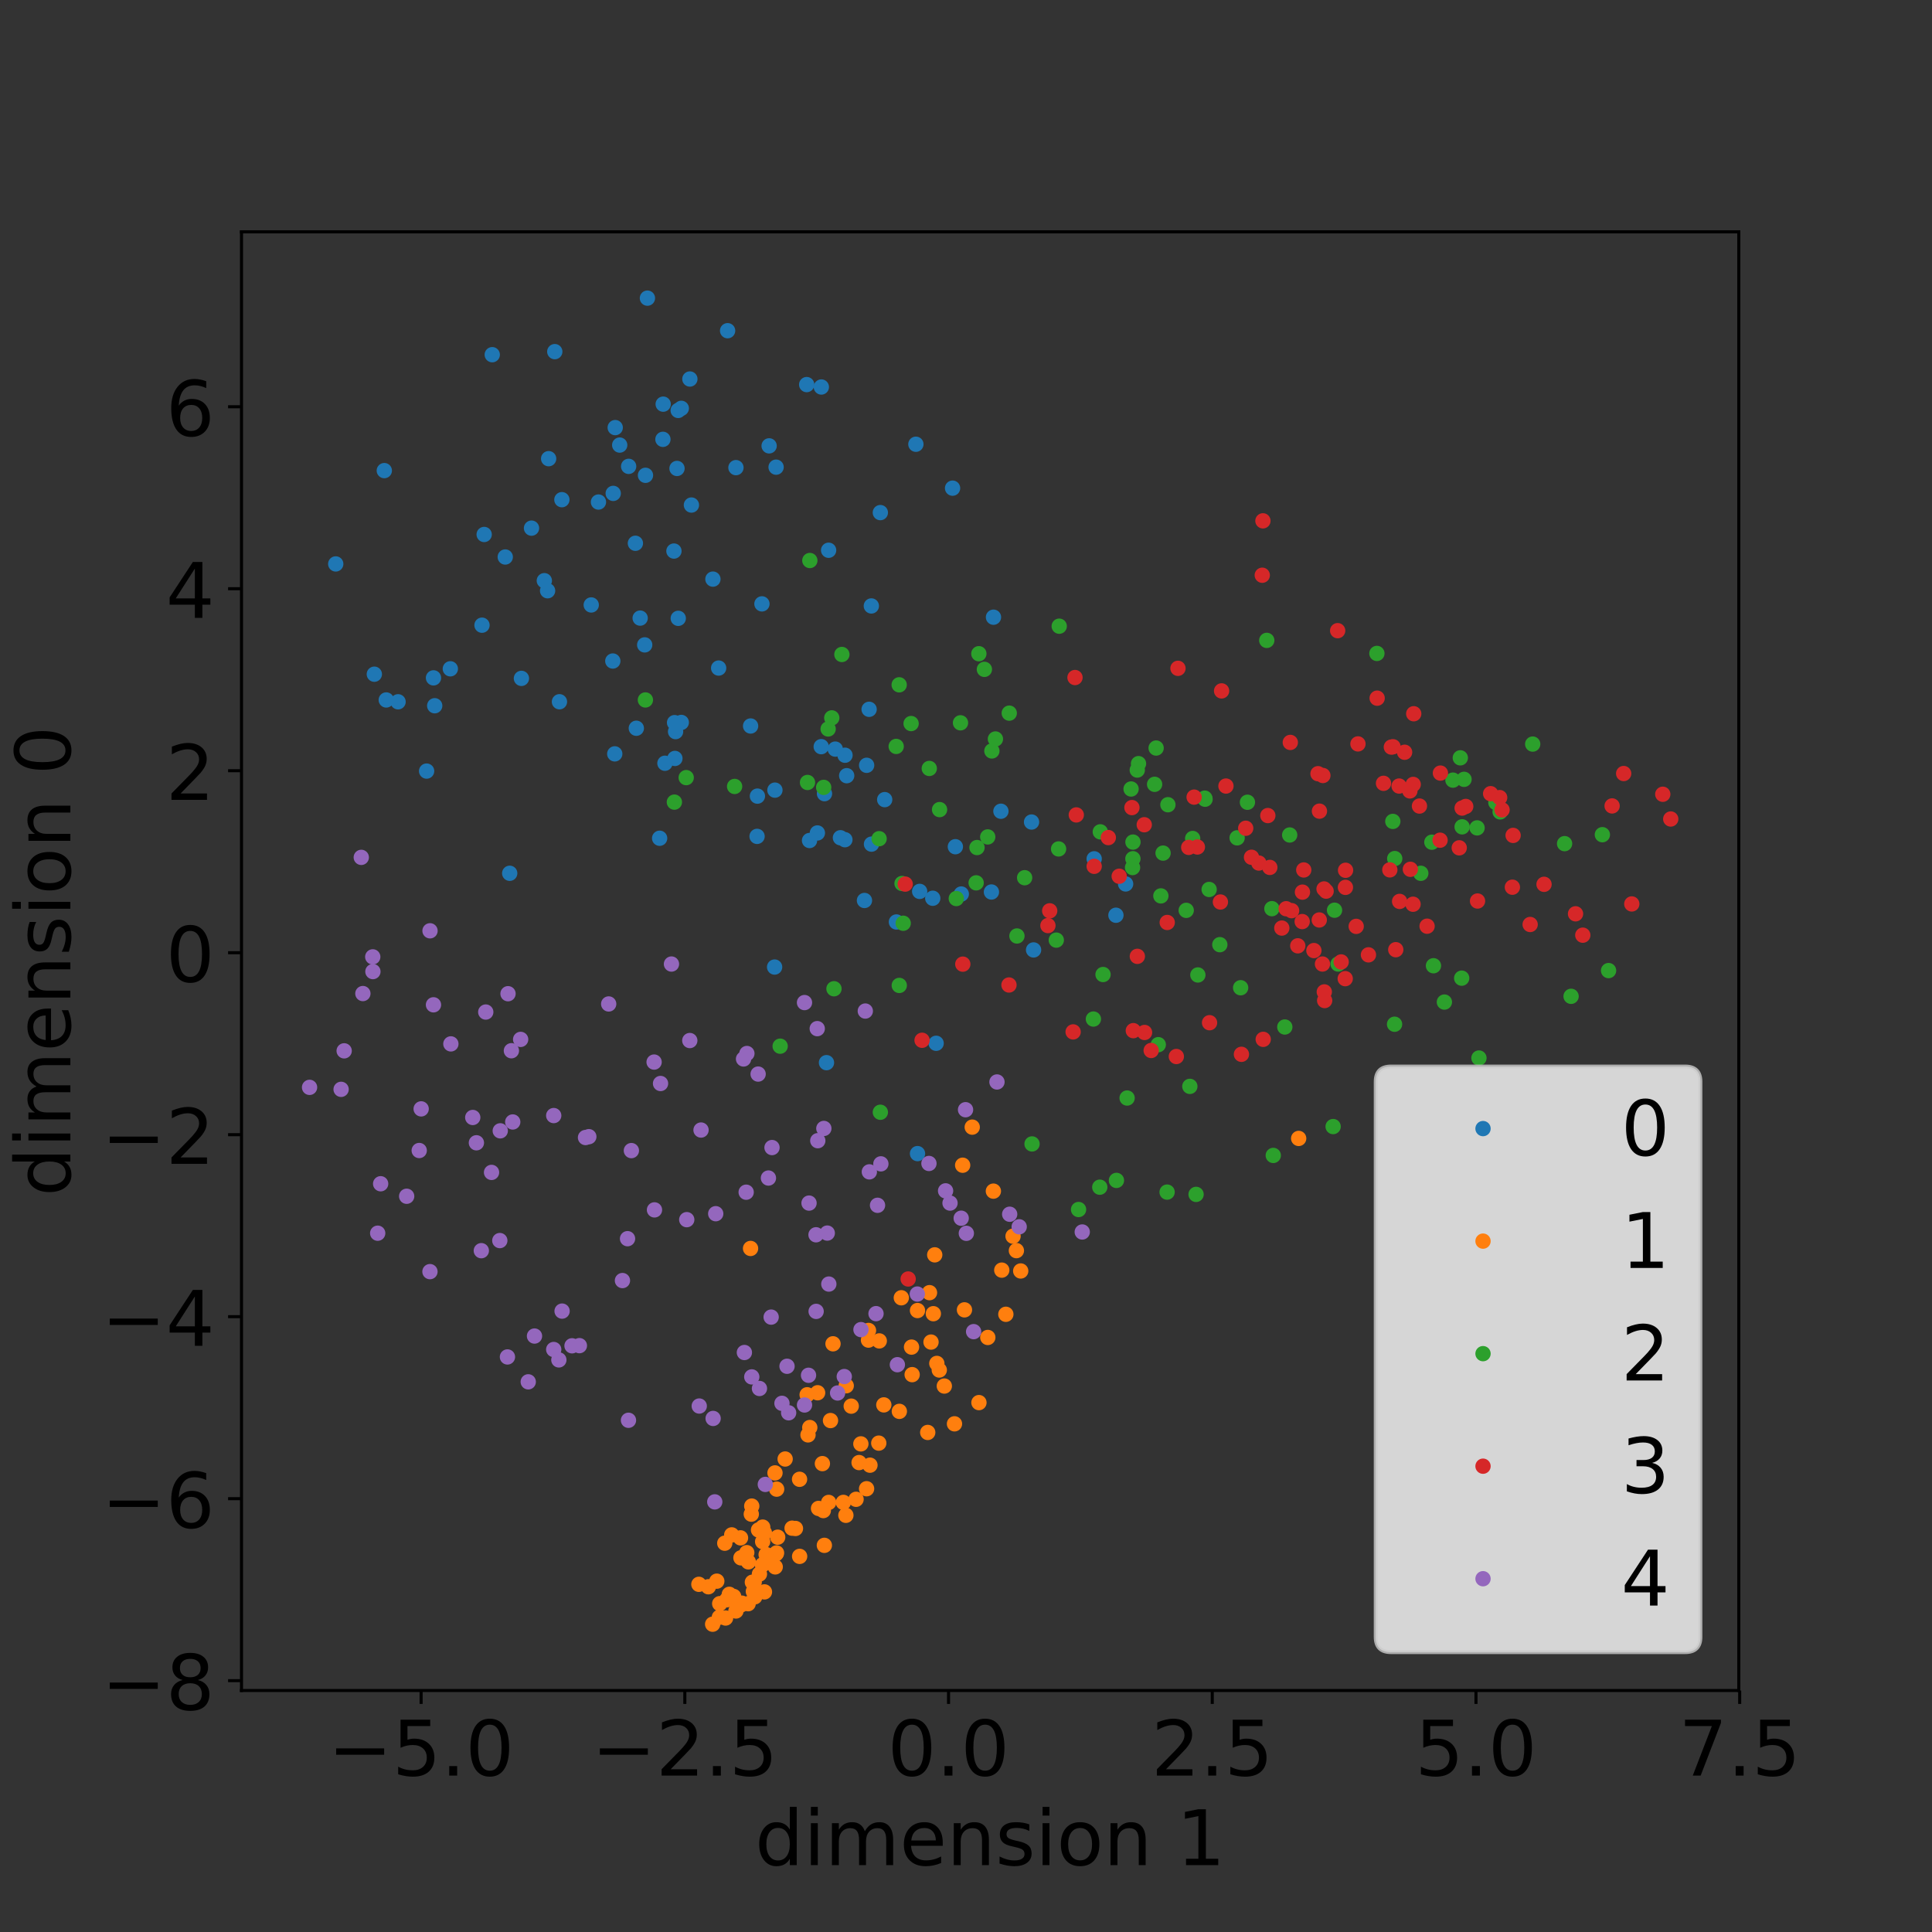 <?xml version="1.0" encoding="utf-8" standalone="no"?>
<!DOCTYPE svg PUBLIC "-//W3C//DTD SVG 1.1//EN"
  "http://www.w3.org/Graphics/SVG/1.1/DTD/svg11.dtd">
<!-- Created with matplotlib (http://matplotlib.org/) -->
<svg height="504pt" version="1.1" viewBox="0 0 504 504" width="504pt" xmlns="http://www.w3.org/2000/svg" xmlns:xlink="http://www.w3.org/1999/xlink">
 <rect x="0" y="0" width="504" height="504" fill="#333333" stroke="none"/>
 <defs>
  <style type="text/css">
*{stroke-linecap:butt;stroke-linejoin:round;}
  </style>
 </defs>
 <g id="figure_1">
  <g id="patch_1">
   <path d="M 0 504 
L 504 504 
L 504 0 
L 0 0 
z
" style="fill:none;"/>
  </g>
  <g id="axes_1">
   <g id="patch_2">
    <path d="M 63 441 
L 453.6 441 
L 453.6 60.48 
L 63 60.48 
z
" style="fill:none;"/>
   </g>
   <g id="matplotlib.axis_1">
    <g id="xtick_1">
     <g id="line2d_1">
      <defs>
       <path d="M 0 0 
L 0 3.5 
" id="ma239aba5da" style="stroke:#000000;stroke-width:0.8;"/>
      </defs>
      <g>
       <use style="stroke:#000000;stroke-width:0.8;" x="109.855" xlink:href="#ma239aba5da" y="441"/>
      </g>
     </g>
     <g id="text_1">
      <!-- −5.0 -->
      <defs>
       <path d="M 10.594 35.5 
L 73.188 35.5 
L 73.188 27.203 
L 10.594 27.203 
z
" id="DejaVuSans-2212"/>
       <path d="M 10.797 72.906 
L 49.516 72.906 
L 49.516 64.594 
L 19.828 64.594 
L 19.828 46.734 
Q 21.969 47.469 24.109 47.828 
Q 26.266 48.188 28.422 48.188 
Q 40.625 48.188 47.75 41.5 
Q 54.891 34.812 54.891 23.391 
Q 54.891 11.625 47.562 5.094 
Q 40.234 -1.422 26.906 -1.422 
Q 22.312 -1.422 17.547 -0.641 
Q 12.797 0.141 7.719 1.703 
L 7.719 11.625 
Q 12.109 9.234 16.797 8.062 
Q 21.484 6.891 26.703 6.891 
Q 35.156 6.891 40.078 11.328 
Q 45.016 15.766 45.016 23.391 
Q 45.016 31 40.078 35.438 
Q 35.156 39.891 26.703 39.891 
Q 22.75 39.891 18.812 39.016 
Q 14.891 38.141 10.797 36.281 
z
" id="DejaVuSans-35"/>
       <path d="M 10.688 12.406 
L 21 12.406 
L 21 0 
L 10.688 0 
z
" id="DejaVuSans-2e"/>
       <path d="M 31.781 66.406 
Q 24.172 66.406 20.328 58.906 
Q 16.5 51.422 16.5 36.375 
Q 16.5 21.391 20.328 13.891 
Q 24.172 6.391 31.781 6.391 
Q 39.453 6.391 43.281 13.891 
Q 47.125 21.391 47.125 36.375 
Q 47.125 51.422 43.281 58.906 
Q 39.453 66.406 31.781 66.406 
z
M 31.781 74.219 
Q 44.047 74.219 50.516 64.516 
Q 56.984 54.828 56.984 36.375 
Q 56.984 17.969 50.516 8.266 
Q 44.047 -1.422 31.781 -1.422 
Q 19.531 -1.422 13.062 8.266 
Q 6.594 17.969 6.594 36.375 
Q 6.594 54.828 13.062 64.516 
Q 19.531 74.219 31.781 74.219 
z
" id="DejaVuSans-30"/>
      </defs>
      <g transform="translate(85.573 463.197)scale(0.2 -0.2)">
       <use xlink:href="#DejaVuSans-2212"/>
       <use x="83.789" xlink:href="#DejaVuSans-35"/>
       <use x="147.412" xlink:href="#DejaVuSans-2e"/>
       <use x="179.199" xlink:href="#DejaVuSans-30"/>
      </g>
     </g>
    </g>
    <g id="xtick_2">
     <g id="line2d_2">
      <g>
       <use style="stroke:#000000;stroke-width:0.8;" x="178.651" xlink:href="#ma239aba5da" y="441"/>
      </g>
     </g>
     <g id="text_2">
      <!-- −2.5 -->
      <defs>
       <path d="M 19.188 8.297 
L 53.609 8.297 
L 53.609 0 
L 7.328 0 
L 7.328 8.297 
Q 12.938 14.109 22.625 23.891 
Q 32.328 33.688 34.812 36.531 
Q 39.547 41.844 41.422 45.531 
Q 43.312 49.219 43.312 52.781 
Q 43.312 58.594 39.234 62.25 
Q 35.156 65.922 28.609 65.922 
Q 23.969 65.922 18.812 64.312 
Q 13.672 62.703 7.812 59.422 
L 7.812 69.391 
Q 13.766 71.781 18.938 73 
Q 24.125 74.219 28.422 74.219 
Q 39.75 74.219 46.484 68.547 
Q 53.219 62.891 53.219 53.422 
Q 53.219 48.922 51.531 44.891 
Q 49.859 40.875 45.406 35.406 
Q 44.188 33.984 37.641 27.219 
Q 31.109 20.453 19.188 8.297 
z
" id="DejaVuSans-32"/>
      </defs>
      <g transform="translate(154.368 463.197)scale(0.2 -0.2)">
       <use xlink:href="#DejaVuSans-2212"/>
       <use x="83.789" xlink:href="#DejaVuSans-32"/>
       <use x="147.412" xlink:href="#DejaVuSans-2e"/>
       <use x="179.199" xlink:href="#DejaVuSans-35"/>
      </g>
     </g>
    </g>
    <g id="xtick_3">
     <g id="line2d_3">
      <g>
       <use style="stroke:#000000;stroke-width:0.8;" x="247.446" xlink:href="#ma239aba5da" y="441"/>
      </g>
     </g>
     <g id="text_3">
      <!-- 0.0 -->
      <g transform="translate(231.543 463.197)scale(0.2 -0.2)">
       <use xlink:href="#DejaVuSans-30"/>
       <use x="63.623" xlink:href="#DejaVuSans-2e"/>
       <use x="95.41" xlink:href="#DejaVuSans-30"/>
      </g>
     </g>
    </g>
    <g id="xtick_4">
     <g id="line2d_4">
      <g>
       <use style="stroke:#000000;stroke-width:0.8;" x="316.241" xlink:href="#ma239aba5da" y="441"/>
      </g>
     </g>
     <g id="text_4">
      <!-- 2.5 -->
      <g transform="translate(300.338 463.197)scale(0.2 -0.2)">
       <use xlink:href="#DejaVuSans-32"/>
       <use x="63.623" xlink:href="#DejaVuSans-2e"/>
       <use x="95.41" xlink:href="#DejaVuSans-35"/>
      </g>
     </g>
    </g>
    <g id="xtick_5">
     <g id="line2d_5">
      <g>
       <use style="stroke:#000000;stroke-width:0.8;" x="385.037" xlink:href="#ma239aba5da" y="441"/>
      </g>
     </g>
     <g id="text_5">
      <!-- 5.0 -->
      <g transform="translate(369.134 463.197)scale(0.2 -0.2)">
       <use xlink:href="#DejaVuSans-35"/>
       <use x="63.623" xlink:href="#DejaVuSans-2e"/>
       <use x="95.41" xlink:href="#DejaVuSans-30"/>
      </g>
     </g>
    </g>
    <g id="xtick_6">
     <g id="line2d_6">
      <g>
       <use style="stroke:#000000;stroke-width:0.8;" x="453.832" xlink:href="#ma239aba5da" y="441"/>
      </g>
     </g>
     <g id="text_6">
      <!-- 7.5 -->
      <defs>
       <path d="M 8.203 72.906 
L 55.078 72.906 
L 55.078 68.703 
L 28.609 0 
L 18.312 0 
L 43.219 64.594 
L 8.203 64.594 
z
" id="DejaVuSans-37"/>
      </defs>
      <g transform="translate(437.929 463.197)scale(0.2 -0.2)">
       <use xlink:href="#DejaVuSans-37"/>
       <use x="63.623" xlink:href="#DejaVuSans-2e"/>
       <use x="95.41" xlink:href="#DejaVuSans-35"/>
      </g>
     </g>
    </g>
    <g id="text_7">
     <!-- dimension 1 -->
     <defs>
      <path d="M 45.406 46.391 
L 45.406 75.984 
L 54.391 75.984 
L 54.391 0 
L 45.406 0 
L 45.406 8.203 
Q 42.578 3.328 38.25 0.953 
Q 33.938 -1.422 27.875 -1.422 
Q 17.969 -1.422 11.734 6.484 
Q 5.516 14.406 5.516 27.297 
Q 5.516 40.188 11.734 48.094 
Q 17.969 56 27.875 56 
Q 33.938 56 38.25 53.625 
Q 42.578 51.266 45.406 46.391 
z
M 14.797 27.297 
Q 14.797 17.391 18.875 11.75 
Q 22.953 6.109 30.078 6.109 
Q 37.203 6.109 41.297 11.75 
Q 45.406 17.391 45.406 27.297 
Q 45.406 37.203 41.297 42.844 
Q 37.203 48.484 30.078 48.484 
Q 22.953 48.484 18.875 42.844 
Q 14.797 37.203 14.797 27.297 
z
" id="DejaVuSans-64"/>
      <path d="M 9.422 54.688 
L 18.406 54.688 
L 18.406 0 
L 9.422 0 
z
M 9.422 75.984 
L 18.406 75.984 
L 18.406 64.594 
L 9.422 64.594 
z
" id="DejaVuSans-69"/>
      <path d="M 52 44.188 
Q 55.375 50.25 60.062 53.125 
Q 64.75 56 71.094 56 
Q 79.641 56 84.281 50.016 
Q 88.922 44.047 88.922 33.016 
L 88.922 0 
L 79.891 0 
L 79.891 32.719 
Q 79.891 40.578 77.094 44.375 
Q 74.312 48.188 68.609 48.188 
Q 61.625 48.188 57.562 43.547 
Q 53.516 38.922 53.516 30.906 
L 53.516 0 
L 44.484 0 
L 44.484 32.719 
Q 44.484 40.625 41.703 44.406 
Q 38.922 48.188 33.109 48.188 
Q 26.219 48.188 22.156 43.531 
Q 18.109 38.875 18.109 30.906 
L 18.109 0 
L 9.078 0 
L 9.078 54.688 
L 18.109 54.688 
L 18.109 46.188 
Q 21.188 51.219 25.484 53.609 
Q 29.781 56 35.688 56 
Q 41.656 56 45.828 52.969 
Q 50 49.953 52 44.188 
z
" id="DejaVuSans-6d"/>
      <path d="M 56.203 29.594 
L 56.203 25.203 
L 14.891 25.203 
Q 15.484 15.922 20.484 11.062 
Q 25.484 6.203 34.422 6.203 
Q 39.594 6.203 44.453 7.469 
Q 49.312 8.734 54.109 11.281 
L 54.109 2.781 
Q 49.266 0.734 44.188 -0.344 
Q 39.109 -1.422 33.891 -1.422 
Q 20.797 -1.422 13.156 6.188 
Q 5.516 13.812 5.516 26.812 
Q 5.516 40.234 12.766 48.109 
Q 20.016 56 32.328 56 
Q 43.359 56 49.781 48.891 
Q 56.203 41.797 56.203 29.594 
z
M 47.219 32.234 
Q 47.125 39.594 43.094 43.984 
Q 39.062 48.391 32.422 48.391 
Q 24.906 48.391 20.391 44.141 
Q 15.875 39.891 15.188 32.172 
z
" id="DejaVuSans-65"/>
      <path d="M 54.891 33.016 
L 54.891 0 
L 45.906 0 
L 45.906 32.719 
Q 45.906 40.484 42.875 44.328 
Q 39.844 48.188 33.797 48.188 
Q 26.516 48.188 22.312 43.547 
Q 18.109 38.922 18.109 30.906 
L 18.109 0 
L 9.078 0 
L 9.078 54.688 
L 18.109 54.688 
L 18.109 46.188 
Q 21.344 51.125 25.703 53.562 
Q 30.078 56 35.797 56 
Q 45.219 56 50.047 50.172 
Q 54.891 44.344 54.891 33.016 
z
" id="DejaVuSans-6e"/>
      <path d="M 44.281 53.078 
L 44.281 44.578 
Q 40.484 46.531 36.375 47.5 
Q 32.281 48.484 27.875 48.484 
Q 21.188 48.484 17.844 46.438 
Q 14.5 44.391 14.5 40.281 
Q 14.5 37.156 16.891 35.375 
Q 19.281 33.594 26.516 31.984 
L 29.594 31.297 
Q 39.156 29.25 43.188 25.516 
Q 47.219 21.781 47.219 15.094 
Q 47.219 7.469 41.188 3.016 
Q 35.156 -1.422 24.609 -1.422 
Q 20.219 -1.422 15.453 -0.562 
Q 10.688 0.297 5.422 2 
L 5.422 11.281 
Q 10.406 8.688 15.234 7.391 
Q 20.062 6.109 24.812 6.109 
Q 31.156 6.109 34.562 8.281 
Q 37.984 10.453 37.984 14.406 
Q 37.984 18.062 35.516 20.016 
Q 33.062 21.969 24.703 23.781 
L 21.578 24.516 
Q 13.234 26.266 9.516 29.906 
Q 5.812 33.547 5.812 39.891 
Q 5.812 47.609 11.281 51.797 
Q 16.75 56 26.812 56 
Q 31.781 56 36.172 55.266 
Q 40.578 54.547 44.281 53.078 
z
" id="DejaVuSans-73"/>
      <path d="M 30.609 48.391 
Q 23.391 48.391 19.188 42.75 
Q 14.984 37.109 14.984 27.297 
Q 14.984 17.484 19.156 11.844 
Q 23.344 6.203 30.609 6.203 
Q 37.797 6.203 41.984 11.859 
Q 46.188 17.531 46.188 27.297 
Q 46.188 37.016 41.984 42.703 
Q 37.797 48.391 30.609 48.391 
z
M 30.609 56 
Q 42.328 56 49.016 48.375 
Q 55.719 40.766 55.719 27.297 
Q 55.719 13.875 49.016 6.219 
Q 42.328 -1.422 30.609 -1.422 
Q 18.844 -1.422 12.172 6.219 
Q 5.516 13.875 5.516 27.297 
Q 5.516 40.766 12.172 48.375 
Q 18.844 56 30.609 56 
z
" id="DejaVuSans-6f"/>
      <path id="DejaVuSans-20"/>
      <path d="M 12.406 8.297 
L 28.516 8.297 
L 28.516 63.922 
L 10.984 60.406 
L 10.984 69.391 
L 28.422 72.906 
L 38.281 72.906 
L 38.281 8.297 
L 54.391 8.297 
L 54.391 0 
L 12.406 0 
z
" id="DejaVuSans-31"/>
     </defs>
     <g transform="translate(196.958 486.553)scale(0.2 -0.2)">
      <use xlink:href="#DejaVuSans-64"/>
      <use x="63.477" xlink:href="#DejaVuSans-69"/>
      <use x="91.26" xlink:href="#DejaVuSans-6d"/>
      <use x="188.672" xlink:href="#DejaVuSans-65"/>
      <use x="250.195" xlink:href="#DejaVuSans-6e"/>
      <use x="313.574" xlink:href="#DejaVuSans-73"/>
      <use x="365.674" xlink:href="#DejaVuSans-69"/>
      <use x="393.457" xlink:href="#DejaVuSans-6f"/>
      <use x="454.639" xlink:href="#DejaVuSans-6e"/>
      <use x="518.018" xlink:href="#DejaVuSans-20"/>
      <use x="549.805" xlink:href="#DejaVuSans-31"/>
     </g>
    </g>
   </g>
   <g id="matplotlib.axis_2">
    <g id="ytick_1">
     <g id="line2d_7">
      <defs>
       <path d="M 0 0 
L -3.5 0 
" id="m5fd16e7840" style="stroke:#000000;stroke-width:0.8;"/>
      </defs>
      <g>
       <use style="stroke:#000000;stroke-width:0.8;" x="63" xlink:href="#m5fd16e7840" y="438.431"/>
      </g>
     </g>
     <g id="text_8">
      <!-- −8 -->
      <defs>
       <path d="M 31.781 34.625 
Q 24.75 34.625 20.719 30.859 
Q 16.703 27.094 16.703 20.516 
Q 16.703 13.922 20.719 10.156 
Q 24.75 6.391 31.781 6.391 
Q 38.812 6.391 42.859 10.172 
Q 46.922 13.969 46.922 20.516 
Q 46.922 27.094 42.891 30.859 
Q 38.875 34.625 31.781 34.625 
z
M 21.922 38.812 
Q 15.578 40.375 12.031 44.719 
Q 8.5 49.078 8.5 55.328 
Q 8.5 64.062 14.719 69.141 
Q 20.953 74.219 31.781 74.219 
Q 42.672 74.219 48.875 69.141 
Q 55.078 64.062 55.078 55.328 
Q 55.078 49.078 51.531 44.719 
Q 48 40.375 41.703 38.812 
Q 48.828 37.156 52.797 32.312 
Q 56.781 27.484 56.781 20.516 
Q 56.781 9.906 50.312 4.234 
Q 43.844 -1.422 31.781 -1.422 
Q 19.734 -1.422 13.25 4.234 
Q 6.781 9.906 6.781 20.516 
Q 6.781 27.484 10.781 32.312 
Q 14.797 37.156 21.922 38.812 
z
M 18.312 54.391 
Q 18.312 48.734 21.844 45.562 
Q 25.391 42.391 31.781 42.391 
Q 38.141 42.391 41.719 45.562 
Q 45.312 48.734 45.312 54.391 
Q 45.312 60.062 41.719 63.234 
Q 38.141 66.406 31.781 66.406 
Q 25.391 66.406 21.844 63.234 
Q 18.312 60.062 18.312 54.391 
z
" id="DejaVuSans-38"/>
      </defs>
      <g transform="translate(26.516 446.029)scale(0.2 -0.2)">
       <use xlink:href="#DejaVuSans-2212"/>
       <use x="83.789" xlink:href="#DejaVuSans-38"/>
      </g>
     </g>
    </g>
    <g id="ytick_2">
     <g id="line2d_8">
      <g>
       <use style="stroke:#000000;stroke-width:0.8;" x="63" xlink:href="#m5fd16e7840" y="390.956"/>
      </g>
     </g>
     <g id="text_9">
      <!-- −6 -->
      <defs>
       <path d="M 33.016 40.375 
Q 26.375 40.375 22.484 35.828 
Q 18.609 31.297 18.609 23.391 
Q 18.609 15.531 22.484 10.953 
Q 26.375 6.391 33.016 6.391 
Q 39.656 6.391 43.531 10.953 
Q 47.406 15.531 47.406 23.391 
Q 47.406 31.297 43.531 35.828 
Q 39.656 40.375 33.016 40.375 
z
M 52.594 71.297 
L 52.594 62.312 
Q 48.875 64.062 45.094 64.984 
Q 41.312 65.922 37.594 65.922 
Q 27.828 65.922 22.672 59.328 
Q 17.531 52.734 16.797 39.406 
Q 19.672 43.656 24.016 45.922 
Q 28.375 48.188 33.594 48.188 
Q 44.578 48.188 50.953 41.516 
Q 57.328 34.859 57.328 23.391 
Q 57.328 12.156 50.688 5.359 
Q 44.047 -1.422 33.016 -1.422 
Q 20.359 -1.422 13.672 8.266 
Q 6.984 17.969 6.984 36.375 
Q 6.984 53.656 15.188 63.938 
Q 23.391 74.219 37.203 74.219 
Q 40.922 74.219 44.703 73.484 
Q 48.484 72.75 52.594 71.297 
z
" id="DejaVuSans-36"/>
      </defs>
      <g transform="translate(26.516 398.554)scale(0.2 -0.2)">
       <use xlink:href="#DejaVuSans-2212"/>
       <use x="83.789" xlink:href="#DejaVuSans-36"/>
      </g>
     </g>
    </g>
    <g id="ytick_3">
     <g id="line2d_9">
      <g>
       <use style="stroke:#000000;stroke-width:0.8;" x="63" xlink:href="#m5fd16e7840" y="343.48"/>
      </g>
     </g>
     <g id="text_10">
      <!-- −4 -->
      <defs>
       <path d="M 37.797 64.312 
L 12.891 25.391 
L 37.797 25.391 
z
M 35.203 72.906 
L 47.609 72.906 
L 47.609 25.391 
L 58.016 25.391 
L 58.016 17.188 
L 47.609 17.188 
L 47.609 0 
L 37.797 0 
L 37.797 17.188 
L 4.891 17.188 
L 4.891 26.703 
z
" id="DejaVuSans-34"/>
      </defs>
      <g transform="translate(26.516 351.079)scale(0.2 -0.2)">
       <use xlink:href="#DejaVuSans-2212"/>
       <use x="83.789" xlink:href="#DejaVuSans-34"/>
      </g>
     </g>
    </g>
    <g id="ytick_4">
     <g id="line2d_10">
      <g>
       <use style="stroke:#000000;stroke-width:0.8;" x="63" xlink:href="#m5fd16e7840" y="296.005"/>
      </g>
     </g>
     <g id="text_11">
      <!-- −2 -->
      <g transform="translate(26.516 303.604)scale(0.2 -0.2)">
       <use xlink:href="#DejaVuSans-2212"/>
       <use x="83.789" xlink:href="#DejaVuSans-32"/>
      </g>
     </g>
    </g>
    <g id="ytick_5">
     <g id="line2d_11">
      <g>
       <use style="stroke:#000000;stroke-width:0.8;" x="63" xlink:href="#m5fd16e7840" y="248.53"/>
      </g>
     </g>
     <g id="text_12">
      <!-- 0 -->
      <g transform="translate(43.275 256.129)scale(0.2 -0.2)">
       <use xlink:href="#DejaVuSans-30"/>
      </g>
     </g>
    </g>
    <g id="ytick_6">
     <g id="line2d_12">
      <g>
       <use style="stroke:#000000;stroke-width:0.8;" x="63" xlink:href="#m5fd16e7840" y="201.055"/>
      </g>
     </g>
     <g id="text_13">
      <!-- 2 -->
      <g transform="translate(43.275 208.654)scale(0.2 -0.2)">
       <use xlink:href="#DejaVuSans-32"/>
      </g>
     </g>
    </g>
    <g id="ytick_7">
     <g id="line2d_13">
      <g>
       <use style="stroke:#000000;stroke-width:0.8;" x="63" xlink:href="#m5fd16e7840" y="153.58"/>
      </g>
     </g>
     <g id="text_14">
      <!-- 4 -->
      <g transform="translate(43.275 161.179)scale(0.2 -0.2)">
       <use xlink:href="#DejaVuSans-34"/>
      </g>
     </g>
    </g>
    <g id="ytick_8">
     <g id="line2d_14">
      <g>
       <use style="stroke:#000000;stroke-width:0.8;" x="63" xlink:href="#m5fd16e7840" y="106.105"/>
      </g>
     </g>
     <g id="text_15">
      <!-- 6 -->
      <g transform="translate(43.275 113.704)scale(0.2 -0.2)">
       <use xlink:href="#DejaVuSans-36"/>
      </g>
     </g>
    </g>
    <g id="text_16">
     <!-- dimension 0 -->
     <g transform="translate(18.356 312.082)rotate(-90)scale(0.2 -0.2)">
      <use xlink:href="#DejaVuSans-64"/>
      <use x="63.477" xlink:href="#DejaVuSans-69"/>
      <use x="91.26" xlink:href="#DejaVuSans-6d"/>
      <use x="188.672" xlink:href="#DejaVuSans-65"/>
      <use x="250.195" xlink:href="#DejaVuSans-6e"/>
      <use x="313.574" xlink:href="#DejaVuSans-73"/>
      <use x="365.674" xlink:href="#DejaVuSans-69"/>
      <use x="393.457" xlink:href="#DejaVuSans-6f"/>
      <use x="454.639" xlink:href="#DejaVuSans-6e"/>
      <use x="518.018" xlink:href="#DejaVuSans-20"/>
      <use x="549.805" xlink:href="#DejaVuSans-30"/>
     </g>
    </g>
   </g>
   <g id="line2d_15">
    <defs>
     <path d="M 0 1.5 
C 0.398 1.5 0.779 1.342 1.061 1.061 
C 1.342 0.779 1.5 0.398 1.5 0 
C 1.5 -0.398 1.342 -0.779 1.061 -1.061 
C 0.779 -1.342 0.398 -1.5 0 -1.5 
C -0.398 -1.5 -0.779 -1.342 -1.061 -1.061 
C -1.342 -0.779 -1.5 -0.398 -1.5 0 
C -1.5 0.398 -1.342 0.779 -1.061 1.061 
C -0.779 1.342 -0.398 1.5 0 1.5 
z
" id="md885290031" style="stroke:#1f77b4;"/>
    </defs>
    <g clip-path="url(#p3f9b2ef4c0)">
     <use style="fill:#1f77b4;stroke:#1f77b4;" x="219.242" xlink:href="#md885290031" y="218.543"/>
     <use style="fill:#1f77b4;stroke:#1f77b4;" x="143.124" xlink:href="#md885290031" y="119.654"/>
     <use style="fill:#1f77b4;stroke:#1f77b4;" x="243.325" xlink:href="#md885290031" y="234.326"/>
     <use style="fill:#1f77b4;stroke:#1f77b4;" x="132.968" xlink:href="#md885290031" y="227.813"/>
     <use style="fill:#1f77b4;stroke:#1f77b4;" x="198.767" xlink:href="#md885290031" y="157.533"/>
     <use style="fill:#1f77b4;stroke:#1f77b4;" x="238.926" xlink:href="#md885290031" y="115.889"/>
     <use style="fill:#1f77b4;stroke:#1f77b4;" x="160.491" xlink:href="#md885290031" y="111.548"/>
     <use style="fill:#1f77b4;stroke:#1f77b4;" x="233.845" xlink:href="#md885290031" y="240.516"/>
     <use style="fill:#1f77b4;stroke:#1f77b4;" x="175.81" xlink:href="#md885290031" y="143.754"/>
     <use style="fill:#1f77b4;stroke:#1f77b4;" x="167" xlink:href="#md885290031" y="161.244"/>
     <use style="fill:#1f77b4;stroke:#1f77b4;" x="226.079" xlink:href="#md885290031" y="199.644"/>
     <use style="fill:#1f77b4;stroke:#1f77b4;" x="250.772" xlink:href="#md885290031" y="233.221"/>
     <use style="fill:#1f77b4;stroke:#1f77b4;" x="145.944" xlink:href="#md885290031" y="183.065"/>
     <use style="fill:#1f77b4;stroke:#1f77b4;" x="202.46" xlink:href="#md885290031" y="121.867"/>
     <use style="fill:#1f77b4;stroke:#1f77b4;" x="176.61" xlink:href="#md885290031" y="122.202"/>
     <use style="fill:#1f77b4;stroke:#1f77b4;" x="173.46" xlink:href="#md885290031" y="199.107"/>
     <use style="fill:#1f77b4;stroke:#1f77b4;" x="100.253" xlink:href="#md885290031" y="122.768"/>
     <use style="fill:#1f77b4;stroke:#1f77b4;" x="239.352" xlink:href="#md885290031" y="300.94"/>
     <use style="fill:#1f77b4;stroke:#1f77b4;" x="142.851" xlink:href="#md885290031" y="154.109"/>
     <use style="fill:#1f77b4;stroke:#1f77b4;" x="291.11" xlink:href="#md885290031" y="238.756"/>
     <use style="fill:#1f77b4;stroke:#1f77b4;" x="176.937" xlink:href="#md885290031" y="161.304"/>
     <use style="fill:#1f77b4;stroke:#1f77b4;" x="269.628" xlink:href="#md885290031" y="247.809"/>
     <use style="fill:#1f77b4;stroke:#1f77b4;" x="177.726" xlink:href="#md885290031" y="188.464"/>
     <use style="fill:#1f77b4;stroke:#1f77b4;" x="159.971" xlink:href="#md885290031" y="128.712"/>
     <use style="fill:#1f77b4;stroke:#1f77b4;" x="175.971" xlink:href="#md885290031" y="188.515"/>
     <use style="fill:#1f77b4;stroke:#1f77b4;" x="156.12" xlink:href="#md885290031" y="130.967"/>
     <use style="fill:#1f77b4;stroke:#1f77b4;" x="220.438" xlink:href="#md885290031" y="197.013"/>
     <use style="fill:#1f77b4;stroke:#1f77b4;" x="226.728" xlink:href="#md885290031" y="185.037"/>
     <use style="fill:#1f77b4;stroke:#1f77b4;" x="202.155" xlink:href="#md885290031" y="206.121"/>
     <use style="fill:#1f77b4;stroke:#1f77b4;" x="211.184" xlink:href="#md885290031" y="219.263"/>
     <use style="fill:#1f77b4;stroke:#1f77b4;" x="229.655" xlink:href="#md885290031" y="133.722"/>
     <use style="fill:#1f77b4;stroke:#1f77b4;" x="113.402" xlink:href="#md885290031" y="184.107"/>
     <use style="fill:#1f77b4;stroke:#1f77b4;" x="180.371" xlink:href="#md885290031" y="131.751"/>
     <use style="fill:#1f77b4;stroke:#1f77b4;" x="285.437" xlink:href="#md885290031" y="224.038"/>
     <use style="fill:#1f77b4;stroke:#1f77b4;" x="111.291" xlink:href="#md885290031" y="201.153"/>
     <use style="fill:#1f77b4;stroke:#1f77b4;" x="261.108" xlink:href="#md885290031" y="211.629"/>
     <use style="fill:#1f77b4;stroke:#1f77b4;" x="163.994" xlink:href="#md885290031" y="121.659"/>
     <use style="fill:#1f77b4;stroke:#1f77b4;" x="217.895" xlink:href="#md885290031" y="195.417"/>
     <use style="fill:#1f77b4;stroke:#1f77b4;" x="159.863" xlink:href="#md885290031" y="172.441"/>
     <use style="fill:#1f77b4;stroke:#1f77b4;" x="200.643" xlink:href="#md885290031" y="116.312"/>
     <use style="fill:#1f77b4;stroke:#1f77b4;" x="172.937" xlink:href="#md885290031" y="114.609"/>
     <use style="fill:#1f77b4;stroke:#1f77b4;" x="244.211" xlink:href="#md885290031" y="272.162"/>
     <use style="fill:#1f77b4;stroke:#1f77b4;" x="248.496" xlink:href="#md885290031" y="127.346"/>
     <use style="fill:#1f77b4;stroke:#1f77b4;" x="154.236" xlink:href="#md885290031" y="157.814"/>
     <use style="fill:#1f77b4;stroke:#1f77b4;" x="293.64" xlink:href="#md885290031" y="230.593"/>
     <use style="fill:#1f77b4;stroke:#1f77b4;" x="195.809" xlink:href="#md885290031" y="189.39"/>
     <use style="fill:#1f77b4;stroke:#1f77b4;" x="125.739" xlink:href="#md885290031" y="163.094"/>
     <use style="fill:#1f77b4;stroke:#1f77b4;" x="227.307" xlink:href="#md885290031" y="158.074"/>
     <use style="fill:#1f77b4;stroke:#1f77b4;" x="225.513" xlink:href="#md885290031" y="234.909"/>
     <use style="fill:#1f77b4;stroke:#1f77b4;" x="215.084" xlink:href="#md885290031" y="207.042"/>
     <use style="fill:#1f77b4;stroke:#1f77b4;" x="214.23" xlink:href="#md885290031" y="194.782"/>
     <use style="fill:#1f77b4;stroke:#1f77b4;" x="227.348" xlink:href="#md885290031" y="220.209"/>
     <use style="fill:#1f77b4;stroke:#1f77b4;" x="128.413" xlink:href="#md885290031" y="92.53"/>
     <use style="fill:#1f77b4;stroke:#1f77b4;" x="214.263" xlink:href="#md885290031" y="100.958"/>
     <use style="fill:#1f77b4;stroke:#1f77b4;" x="131.805" xlink:href="#md885290031" y="145.304"/>
     <use style="fill:#1f77b4;stroke:#1f77b4;" x="97.652" xlink:href="#md885290031" y="175.877"/>
     <use style="fill:#1f77b4;stroke:#1f77b4;" x="103.845" xlink:href="#md885290031" y="183.078"/>
     <use style="fill:#1f77b4;stroke:#1f77b4;" x="185.978" xlink:href="#md885290031" y="151.074"/>
     <use style="fill:#1f77b4;stroke:#1f77b4;" x="168.893" xlink:href="#md885290031" y="77.776"/>
     <use style="fill:#1f77b4;stroke:#1f77b4;" x="161.662" xlink:href="#md885290031" y="116.106"/>
     <use style="fill:#1f77b4;stroke:#1f77b4;" x="100.762" xlink:href="#md885290031" y="182.599"/>
     <use style="fill:#1f77b4;stroke:#1f77b4;" x="177.73" xlink:href="#md885290031" y="106.522"/>
     <use style="fill:#1f77b4;stroke:#1f77b4;" x="258.635" xlink:href="#md885290031" y="232.695"/>
     <use style="fill:#1f77b4;stroke:#1f77b4;" x="165.998" xlink:href="#md885290031" y="189.976"/>
     <use style="fill:#1f77b4;stroke:#1f77b4;" x="187.473" xlink:href="#md885290031" y="174.276"/>
     <use style="fill:#1f77b4;stroke:#1f77b4;" x="259.171" xlink:href="#md885290031" y="161.008"/>
     <use style="fill:#1f77b4;stroke:#1f77b4;" x="113.084" xlink:href="#md885290031" y="176.835"/>
     <use style="fill:#1f77b4;stroke:#1f77b4;" x="210.439" xlink:href="#md885290031" y="100.33"/>
     <use style="fill:#1f77b4;stroke:#1f77b4;" x="146.578" xlink:href="#md885290031" y="130.352"/>
     <use style="fill:#1f77b4;stroke:#1f77b4;" x="172.079" xlink:href="#md885290031" y="218.673"/>
     <use style="fill:#1f77b4;stroke:#1f77b4;" x="191.986" xlink:href="#md885290031" y="121.99"/>
     <use style="fill:#1f77b4;stroke:#1f77b4;" x="160.371" xlink:href="#md885290031" y="196.66"/>
     <use style="fill:#1f77b4;stroke:#1f77b4;" x="239.911" xlink:href="#md885290031" y="232.536"/>
     <use style="fill:#1f77b4;stroke:#1f77b4;" x="216.162" xlink:href="#md885290031" y="143.544"/>
     <use style="fill:#1f77b4;stroke:#1f77b4;" x="165.756" xlink:href="#md885290031" y="141.723"/>
     <use style="fill:#1f77b4;stroke:#1f77b4;" x="136.024" xlink:href="#md885290031" y="176.967"/>
     <use style="fill:#1f77b4;stroke:#1f77b4;" x="168.387" xlink:href="#md885290031" y="123.993"/>
     <use style="fill:#1f77b4;stroke:#1f77b4;" x="141.999" xlink:href="#md885290031" y="151.483"/>
     <use style="fill:#1f77b4;stroke:#1f77b4;" x="144.726" xlink:href="#md885290031" y="91.732"/>
     <use style="fill:#1f77b4;stroke:#1f77b4;" x="202.072" xlink:href="#md885290031" y="252.273"/>
     <use style="fill:#1f77b4;stroke:#1f77b4;" x="176.919" xlink:href="#md885290031" y="107.071"/>
     <use style="fill:#1f77b4;stroke:#1f77b4;" x="168.182" xlink:href="#md885290031" y="168.23"/>
     <use style="fill:#1f77b4;stroke:#1f77b4;" x="126.306" xlink:href="#md885290031" y="139.429"/>
     <use style="fill:#1f77b4;stroke:#1f77b4;" x="197.586" xlink:href="#md885290031" y="207.683"/>
     <use style="fill:#1f77b4;stroke:#1f77b4;" x="269.1" xlink:href="#md885290031" y="214.443"/>
     <use style="fill:#1f77b4;stroke:#1f77b4;" x="176.061" xlink:href="#md885290031" y="197.854"/>
     <use style="fill:#1f77b4;stroke:#1f77b4;" x="173.007" xlink:href="#md885290031" y="105.431"/>
     <use style="fill:#1f77b4;stroke:#1f77b4;" x="197.498" xlink:href="#md885290031" y="218.184"/>
     <use style="fill:#1f77b4;stroke:#1f77b4;" x="220.875" xlink:href="#md885290031" y="202.354"/>
     <use style="fill:#1f77b4;stroke:#1f77b4;" x="189.811" xlink:href="#md885290031" y="86.271"/>
     <use style="fill:#1f77b4;stroke:#1f77b4;" x="213.232" xlink:href="#md885290031" y="217.293"/>
     <use style="fill:#1f77b4;stroke:#1f77b4;" x="249.225" xlink:href="#md885290031" y="220.882"/>
     <use style="fill:#1f77b4;stroke:#1f77b4;" x="179.968" xlink:href="#md885290031" y="98.872"/>
     <use style="fill:#1f77b4;stroke:#1f77b4;" x="138.655" xlink:href="#md885290031" y="137.776"/>
     <use style="fill:#1f77b4;stroke:#1f77b4;" x="117.478" xlink:href="#md885290031" y="174.47"/>
     <use style="fill:#1f77b4;stroke:#1f77b4;" x="215.606" xlink:href="#md885290031" y="277.217"/>
     <use style="fill:#1f77b4;stroke:#1f77b4;" x="176.237" xlink:href="#md885290031" y="190.854"/>
     <use style="fill:#1f77b4;stroke:#1f77b4;" x="220.408" xlink:href="#md885290031" y="219.051"/>
     <use style="fill:#1f77b4;stroke:#1f77b4;" x="230.789" xlink:href="#md885290031" y="208.597"/>
     <use style="fill:#1f77b4;stroke:#1f77b4;" x="87.582" xlink:href="#md885290031" y="147.113"/>
    </g>
   </g>
   <g id="line2d_16">
    <defs>
     <path d="M 0 1.5 
C 0.398 1.5 0.779 1.342 1.061 1.061 
C 1.342 0.779 1.5 0.398 1.5 0 
C 1.5 -0.398 1.342 -0.779 1.061 -1.061 
C 0.779 -1.342 0.398 -1.5 0 -1.5 
C -0.398 -1.5 -0.779 -1.342 -1.061 -1.061 
C -1.342 -0.779 -1.5 -0.398 -1.5 0 
C -1.5 0.398 -1.342 0.779 -1.061 1.061 
C -0.779 1.342 -0.398 1.5 0 1.5 
z
" id="m7ed93fb044" style="stroke:#ff7f0e;"/>
    </defs>
    <g clip-path="url(#p3f9b2ef4c0)">
     <use style="fill:#ff7f0e;stroke:#ff7f0e;" x="262.396" xlink:href="#m7ed93fb044" y="342.857"/>
     <use style="fill:#ff7f0e;stroke:#ff7f0e;" x="243.482" xlink:href="#m7ed93fb044" y="342.704"/>
     <use style="fill:#ff7f0e;stroke:#ff7f0e;" x="208.582" xlink:href="#m7ed93fb044" y="385.903"/>
     <use style="fill:#ff7f0e;stroke:#ff7f0e;" x="208.6" xlink:href="#m7ed93fb044" y="406.009"/>
     <use style="fill:#ff7f0e;stroke:#ff7f0e;" x="202.432" xlink:href="#m7ed93fb044" y="405.361"/>
     <use style="fill:#ff7f0e;stroke:#ff7f0e;" x="338.784" xlink:href="#m7ed93fb044" y="296.982"/>
     <use style="fill:#ff7f0e;stroke:#ff7f0e;" x="194.809" xlink:href="#m7ed93fb044" y="405.041"/>
     <use style="fill:#ff7f0e;stroke:#ff7f0e;" x="193.524" xlink:href="#m7ed93fb044" y="418.216"/>
     <use style="fill:#ff7f0e;stroke:#ff7f0e;" x="193.289" xlink:href="#m7ed93fb044" y="406.393"/>
     <use style="fill:#ff7f0e;stroke:#ff7f0e;" x="253.625" xlink:href="#m7ed93fb044" y="294.036"/>
     <use style="fill:#ff7f0e;stroke:#ff7f0e;" x="220.009" xlink:href="#m7ed93fb044" y="391.928"/>
     <use style="fill:#ff7f0e;stroke:#ff7f0e;" x="217.307" xlink:href="#m7ed93fb044" y="350.557"/>
     <use style="fill:#ff7f0e;stroke:#ff7f0e;" x="248.996" xlink:href="#m7ed93fb044" y="371.434"/>
     <use style="fill:#ff7f0e;stroke:#ff7f0e;" x="202.232" xlink:href="#m7ed93fb044" y="408.755"/>
     <use style="fill:#ff7f0e;stroke:#ff7f0e;" x="243.841" xlink:href="#m7ed93fb044" y="327.353"/>
     <use style="fill:#ff7f0e;stroke:#ff7f0e;" x="200.379" xlink:href="#m7ed93fb044" y="407.467"/>
     <use style="fill:#ff7f0e;stroke:#ff7f0e;" x="189.071" xlink:href="#m7ed93fb044" y="402.576"/>
     <use style="fill:#ff7f0e;stroke:#ff7f0e;" x="210.558" xlink:href="#m7ed93fb044" y="363.853"/>
     <use style="fill:#ff7f0e;stroke:#ff7f0e;" x="215.05" xlink:href="#m7ed93fb044" y="403.132"/>
     <use style="fill:#ff7f0e;stroke:#ff7f0e;" x="211.246" xlink:href="#m7ed93fb044" y="372.397"/>
     <use style="fill:#ff7f0e;stroke:#ff7f0e;" x="242.481" xlink:href="#m7ed93fb044" y="337.216"/>
     <use style="fill:#ff7f0e;stroke:#ff7f0e;" x="195.798" xlink:href="#m7ed93fb044" y="325.683"/>
     <use style="fill:#ff7f0e;stroke:#ff7f0e;" x="239.349" xlink:href="#m7ed93fb044" y="341.878"/>
     <use style="fill:#ff7f0e;stroke:#ff7f0e;" x="264.275" xlink:href="#m7ed93fb044" y="322.485"/>
     <use style="fill:#ff7f0e;stroke:#ff7f0e;" x="224.574" xlink:href="#m7ed93fb044" y="376.663"/>
     <use style="fill:#ff7f0e;stroke:#ff7f0e;" x="213.293" xlink:href="#m7ed93fb044" y="363.328"/>
     <use style="fill:#ff7f0e;stroke:#ff7f0e;" x="204.822" xlink:href="#m7ed93fb044" y="380.61"/>
     <use style="fill:#ff7f0e;stroke:#ff7f0e;" x="226.067" xlink:href="#m7ed93fb044" y="388.366"/>
     <use style="fill:#ff7f0e;stroke:#ff7f0e;" x="199.864" xlink:href="#m7ed93fb044" y="405.549"/>
     <use style="fill:#ff7f0e;stroke:#ff7f0e;" x="207.511" xlink:href="#m7ed93fb044" y="398.732"/>
     <use style="fill:#ff7f0e;stroke:#ff7f0e;" x="224.108" xlink:href="#m7ed93fb044" y="381.543"/>
     <use style="fill:#ff7f0e;stroke:#ff7f0e;" x="220.755" xlink:href="#m7ed93fb044" y="361.498"/>
     <use style="fill:#ff7f0e;stroke:#ff7f0e;" x="190.883" xlink:href="#m7ed93fb044" y="400.405"/>
     <use style="fill:#ff7f0e;stroke:#ff7f0e;" x="198.951" xlink:href="#m7ed93fb044" y="402.163"/>
     <use style="fill:#ff7f0e;stroke:#ff7f0e;" x="190.201" xlink:href="#m7ed93fb044" y="416.978"/>
     <use style="fill:#ff7f0e;stroke:#ff7f0e;" x="220.666" xlink:href="#m7ed93fb044" y="395.298"/>
     <use style="fill:#ff7f0e;stroke:#ff7f0e;" x="196.894" xlink:href="#m7ed93fb044" y="416.566"/>
     <use style="fill:#ff7f0e;stroke:#ff7f0e;" x="216.176" xlink:href="#m7ed93fb044" y="391.938"/>
     <use style="fill:#ff7f0e;stroke:#ff7f0e;" x="234.612" xlink:href="#m7ed93fb044" y="368.181"/>
     <use style="fill:#ff7f0e;stroke:#ff7f0e;" x="246.344" xlink:href="#m7ed93fb044" y="361.578"/>
     <use style="fill:#ff7f0e;stroke:#ff7f0e;" x="242.876" xlink:href="#m7ed93fb044" y="350.107"/>
     <use style="fill:#ff7f0e;stroke:#ff7f0e;" x="230.562" xlink:href="#m7ed93fb044" y="366.494"/>
     <use style="fill:#ff7f0e;stroke:#ff7f0e;" x="226.564" xlink:href="#m7ed93fb044" y="347.075"/>
     <use style="fill:#ff7f0e;stroke:#ff7f0e;" x="196.754" xlink:href="#m7ed93fb044" y="412.704"/>
     <use style="fill:#ff7f0e;stroke:#ff7f0e;" x="214.539" xlink:href="#m7ed93fb044" y="381.813"/>
     <use style="fill:#ff7f0e;stroke:#ff7f0e;" x="196.109" xlink:href="#m7ed93fb044" y="392.89"/>
     <use style="fill:#ff7f0e;stroke:#ff7f0e;" x="182.318" xlink:href="#m7ed93fb044" y="413.303"/>
     <use style="fill:#ff7f0e;stroke:#ff7f0e;" x="251.599" xlink:href="#m7ed93fb044" y="341.7"/>
     <use style="fill:#ff7f0e;stroke:#ff7f0e;" x="193.313" xlink:href="#m7ed93fb044" y="418.667"/>
     <use style="fill:#ff7f0e;stroke:#ff7f0e;" x="237.953" xlink:href="#m7ed93fb044" y="358.602"/>
     <use style="fill:#ff7f0e;stroke:#ff7f0e;" x="202.172" xlink:href="#m7ed93fb044" y="384.238"/>
     <use style="fill:#ff7f0e;stroke:#ff7f0e;" x="197.875" xlink:href="#m7ed93fb044" y="399.12"/>
     <use style="fill:#ff7f0e;stroke:#ff7f0e;" x="259.144" xlink:href="#m7ed93fb044" y="310.731"/>
     <use style="fill:#ff7f0e;stroke:#ff7f0e;" x="195.169" xlink:href="#m7ed93fb044" y="418.356"/>
     <use style="fill:#ff7f0e;stroke:#ff7f0e;" x="190.254" xlink:href="#m7ed93fb044" y="415.907"/>
     <use style="fill:#ff7f0e;stroke:#ff7f0e;" x="191.983" xlink:href="#m7ed93fb044" y="420.258"/>
     <use style="fill:#ff7f0e;stroke:#ff7f0e;" x="245.031" xlink:href="#m7ed93fb044" y="357.398"/>
     <use style="fill:#ff7f0e;stroke:#ff7f0e;" x="195.991" xlink:href="#m7ed93fb044" y="394.993"/>
     <use style="fill:#ff7f0e;stroke:#ff7f0e;" x="251.128" xlink:href="#m7ed93fb044" y="303.97"/>
     <use style="fill:#ff7f0e;stroke:#ff7f0e;" x="261.332" xlink:href="#m7ed93fb044" y="331.338"/>
     <use style="fill:#ff7f0e;stroke:#ff7f0e;" x="199.426" xlink:href="#m7ed93fb044" y="415.276"/>
     <use style="fill:#ff7f0e;stroke:#ff7f0e;" x="213.528" xlink:href="#m7ed93fb044" y="393.503"/>
     <use style="fill:#ff7f0e;stroke:#ff7f0e;" x="223.323" xlink:href="#m7ed93fb044" y="391.12"/>
     <use style="fill:#ff7f0e;stroke:#ff7f0e;" x="191.388" xlink:href="#m7ed93fb044" y="416.464"/>
     <use style="fill:#ff7f0e;stroke:#ff7f0e;" x="202.605" xlink:href="#m7ed93fb044" y="388.473"/>
     <use style="fill:#ff7f0e;stroke:#ff7f0e;" x="199.404" xlink:href="#m7ed93fb044" y="399.844"/>
     <use style="fill:#ff7f0e;stroke:#ff7f0e;" x="196.273" xlink:href="#m7ed93fb044" y="412.754"/>
     <use style="fill:#ff7f0e;stroke:#ff7f0e;" x="229.245" xlink:href="#m7ed93fb044" y="376.468"/>
     <use style="fill:#ff7f0e;stroke:#ff7f0e;" x="198.114" xlink:href="#m7ed93fb044" y="410.625"/>
     <use style="fill:#ff7f0e;stroke:#ff7f0e;" x="206.633" xlink:href="#m7ed93fb044" y="398.655"/>
     <use style="fill:#ff7f0e;stroke:#ff7f0e;" x="202.577" xlink:href="#m7ed93fb044" y="405.119"/>
     <use style="fill:#ff7f0e;stroke:#ff7f0e;" x="193.18" xlink:href="#m7ed93fb044" y="401.18"/>
     <use style="fill:#ff7f0e;stroke:#ff7f0e;" x="189.587" xlink:href="#m7ed93fb044" y="417.34"/>
     <use style="fill:#ff7f0e;stroke:#ff7f0e;" x="198.91" xlink:href="#m7ed93fb044" y="408.221"/>
     <use style="fill:#ff7f0e;stroke:#ff7f0e;" x="265.146" xlink:href="#m7ed93fb044" y="326.251"/>
     <use style="fill:#ff7f0e;stroke:#ff7f0e;" x="255.377" xlink:href="#m7ed93fb044" y="365.896"/>
     <use style="fill:#ff7f0e;stroke:#ff7f0e;" x="222.06" xlink:href="#m7ed93fb044" y="366.819"/>
     <use style="fill:#ff7f0e;stroke:#ff7f0e;" x="198.969" xlink:href="#m7ed93fb044" y="398.375"/>
     <use style="fill:#ff7f0e;stroke:#ff7f0e;" x="242.017" xlink:href="#m7ed93fb044" y="373.682"/>
     <use style="fill:#ff7f0e;stroke:#ff7f0e;" x="226.561" xlink:href="#m7ed93fb044" y="349.591"/>
     <use style="fill:#ff7f0e;stroke:#ff7f0e;" x="195.221" xlink:href="#m7ed93fb044" y="407.437"/>
     <use style="fill:#ff7f0e;stroke:#ff7f0e;" x="187.75" xlink:href="#m7ed93fb044" y="418.349"/>
     <use style="fill:#ff7f0e;stroke:#ff7f0e;" x="184.798" xlink:href="#m7ed93fb044" y="413.936"/>
     <use style="fill:#ff7f0e;stroke:#ff7f0e;" x="189.277" xlink:href="#m7ed93fb044" y="422.092"/>
     <use style="fill:#ff7f0e;stroke:#ff7f0e;" x="200.73" xlink:href="#m7ed93fb044" y="407.398"/>
     <use style="fill:#ff7f0e;stroke:#ff7f0e;" x="185.908" xlink:href="#m7ed93fb044" y="423.704"/>
     <use style="fill:#ff7f0e;stroke:#ff7f0e;" x="210.786" xlink:href="#m7ed93fb044" y="374.319"/>
     <use style="fill:#ff7f0e;stroke:#ff7f0e;" x="226.949" xlink:href="#m7ed93fb044" y="382.22"/>
     <use style="fill:#ff7f0e;stroke:#ff7f0e;" x="266.272" xlink:href="#m7ed93fb044" y="331.559"/>
     <use style="fill:#ff7f0e;stroke:#ff7f0e;" x="214.782" xlink:href="#m7ed93fb044" y="394.061"/>
     <use style="fill:#ff7f0e;stroke:#ff7f0e;" x="202.877" xlink:href="#m7ed93fb044" y="401.007"/>
     <use style="fill:#ff7f0e;stroke:#ff7f0e;" x="257.688" xlink:href="#m7ed93fb044" y="348.903"/>
     <use style="fill:#ff7f0e;stroke:#ff7f0e;" x="196.531" xlink:href="#m7ed93fb044" y="415.162"/>
     <use style="fill:#ff7f0e;stroke:#ff7f0e;" x="244.388" xlink:href="#m7ed93fb044" y="355.676"/>
     <use style="fill:#ff7f0e;stroke:#ff7f0e;" x="216.653" xlink:href="#m7ed93fb044" y="370.581"/>
     <use style="fill:#ff7f0e;stroke:#ff7f0e;" x="237.792" xlink:href="#m7ed93fb044" y="351.418"/>
     <use style="fill:#ff7f0e;stroke:#ff7f0e;" x="235.125" xlink:href="#m7ed93fb044" y="338.549"/>
     <use style="fill:#ff7f0e;stroke:#ff7f0e;" x="187.658" xlink:href="#m7ed93fb044" y="421.898"/>
     <use style="fill:#ff7f0e;stroke:#ff7f0e;" x="229.376" xlink:href="#m7ed93fb044" y="349.802"/>
     <use style="fill:#ff7f0e;stroke:#ff7f0e;" x="186.991" xlink:href="#m7ed93fb044" y="412.478"/>
    </g>
   </g>
   <g id="line2d_17">
    <defs>
     <path d="M 0 1.5 
C 0.398 1.5 0.779 1.342 1.061 1.061 
C 1.342 0.779 1.5 0.398 1.5 0 
C 1.5 -0.398 1.342 -0.779 1.061 -1.061 
C 0.779 -1.342 0.398 -1.5 0 -1.5 
C -0.398 -1.5 -0.779 -1.342 -1.061 -1.061 
C -1.342 -0.779 -1.5 -0.398 -1.5 0 
C -1.5 0.398 -1.342 0.779 -1.061 1.061 
C -0.779 1.342 -0.398 1.5 0 1.5 
z
" id="md6d4dc23b9" style="stroke:#2ca02c;"/>
    </defs>
    <g clip-path="url(#p3f9b2ef4c0)">
     <use style="fill:#2ca02c;stroke:#2ca02c;" x="323.645" xlink:href="#md6d4dc23b9" y="257.671"/>
     <use style="fill:#2ca02c;stroke:#2ca02c;" x="303.411" xlink:href="#md6d4dc23b9" y="222.549"/>
     <use style="fill:#2ca02c;stroke:#2ca02c;" x="219.621" xlink:href="#md6d4dc23b9" y="170.732"/>
     <use style="fill:#2ca02c;stroke:#2ca02c;" x="363.343" xlink:href="#md6d4dc23b9" y="214.28"/>
     <use style="fill:#2ca02c;stroke:#2ca02c;" x="391.338" xlink:href="#md6d4dc23b9" y="211.8"/>
     <use style="fill:#2ca02c;stroke:#2ca02c;" x="309.448" xlink:href="#md6d4dc23b9" y="237.483"/>
     <use style="fill:#2ca02c;stroke:#2ca02c;" x="287.749" xlink:href="#md6d4dc23b9" y="254.222"/>
     <use style="fill:#2ca02c;stroke:#2ca02c;" x="408.153" xlink:href="#md6d4dc23b9" y="220.08"/>
     <use style="fill:#2ca02c;stroke:#2ca02c;" x="234.592" xlink:href="#md6d4dc23b9" y="257.069"/>
     <use style="fill:#2ca02c;stroke:#2ca02c;" x="311.133" xlink:href="#md6d4dc23b9" y="218.733"/>
     <use style="fill:#2ca02c;stroke:#2ca02c;" x="304.463" xlink:href="#md6d4dc23b9" y="310.985"/>
     <use style="fill:#2ca02c;stroke:#2ca02c;" x="295.555" xlink:href="#md6d4dc23b9" y="219.676"/>
     <use style="fill:#2ca02c;stroke:#2ca02c;" x="363.842" xlink:href="#md6d4dc23b9" y="223.977"/>
     <use style="fill:#2ca02c;stroke:#2ca02c;" x="257.668" xlink:href="#md6d4dc23b9" y="218.328"/>
     <use style="fill:#2ca02c;stroke:#2ca02c;" x="363.799" xlink:href="#md6d4dc23b9" y="267.191"/>
     <use style="fill:#2ca02c;stroke:#2ca02c;" x="229.658" xlink:href="#md6d4dc23b9" y="290.152"/>
     <use style="fill:#2ca02c;stroke:#2ca02c;" x="373.948" xlink:href="#md6d4dc23b9" y="251.933"/>
     <use style="fill:#2ca02c;stroke:#2ca02c;" x="302.16" xlink:href="#md6d4dc23b9" y="272.523"/>
     <use style="fill:#2ca02c;stroke:#2ca02c;" x="297.004" xlink:href="#md6d4dc23b9" y="199.209"/>
     <use style="fill:#2ca02c;stroke:#2ca02c;" x="295.538" xlink:href="#md6d4dc23b9" y="224.017"/>
     <use style="fill:#2ca02c;stroke:#2ca02c;" x="390.23" xlink:href="#md6d4dc23b9" y="209.36"/>
     <use style="fill:#2ca02c;stroke:#2ca02c;" x="168.365" xlink:href="#md6d4dc23b9" y="182.596"/>
     <use style="fill:#2ca02c;stroke:#2ca02c;" x="294.028" xlink:href="#md6d4dc23b9" y="286.442"/>
     <use style="fill:#2ca02c;stroke:#2ca02c;" x="318.216" xlink:href="#md6d4dc23b9" y="246.437"/>
     <use style="fill:#2ca02c;stroke:#2ca02c;" x="234.568" xlink:href="#md6d4dc23b9" y="178.65"/>
     <use style="fill:#2ca02c;stroke:#2ca02c;" x="330.46" xlink:href="#md6d4dc23b9" y="167.057"/>
     <use style="fill:#2ca02c;stroke:#2ca02c;" x="322.728" xlink:href="#md6d4dc23b9" y="218.57"/>
     <use style="fill:#2ca02c;stroke:#2ca02c;" x="242.422" xlink:href="#md6d4dc23b9" y="200.464"/>
     <use style="fill:#2ca02c;stroke:#2ca02c;" x="237.681" xlink:href="#md6d4dc23b9" y="188.753"/>
     <use style="fill:#2ca02c;stroke:#2ca02c;" x="254.872" xlink:href="#md6d4dc23b9" y="221.098"/>
     <use style="fill:#2ca02c;stroke:#2ca02c;" x="217.558" xlink:href="#md6d4dc23b9" y="257.936"/>
     <use style="fill:#2ca02c;stroke:#2ca02c;" x="315.429" xlink:href="#md6d4dc23b9" y="232.034"/>
     <use style="fill:#2ca02c;stroke:#2ca02c;" x="291.247" xlink:href="#md6d4dc23b9" y="307.932"/>
     <use style="fill:#2ca02c;stroke:#2ca02c;" x="258.751" xlink:href="#md6d4dc23b9" y="195.901"/>
     <use style="fill:#2ca02c;stroke:#2ca02c;" x="235.311" xlink:href="#md6d4dc23b9" y="230.475"/>
     <use style="fill:#2ca02c;stroke:#2ca02c;" x="214.871" xlink:href="#md6d4dc23b9" y="205.402"/>
     <use style="fill:#2ca02c;stroke:#2ca02c;" x="263.284" xlink:href="#md6d4dc23b9" y="186.037"/>
     <use style="fill:#2ca02c;stroke:#2ca02c;" x="275.556" xlink:href="#md6d4dc23b9" y="245.248"/>
     <use style="fill:#2ca02c;stroke:#2ca02c;" x="419.627" xlink:href="#md6d4dc23b9" y="253.195"/>
     <use style="fill:#2ca02c;stroke:#2ca02c;" x="256.795" xlink:href="#md6d4dc23b9" y="174.614"/>
     <use style="fill:#2ca02c;stroke:#2ca02c;" x="211.263" xlink:href="#md6d4dc23b9" y="146.22"/>
     <use style="fill:#2ca02c;stroke:#2ca02c;" x="179.01" xlink:href="#md6d4dc23b9" y="202.855"/>
     <use style="fill:#2ca02c;stroke:#2ca02c;" x="276.32" xlink:href="#md6d4dc23b9" y="163.352"/>
     <use style="fill:#2ca02c;stroke:#2ca02c;" x="385.325" xlink:href="#md6d4dc23b9" y="215.969"/>
     <use style="fill:#2ca02c;stroke:#2ca02c;" x="335.166" xlink:href="#md6d4dc23b9" y="267.913"/>
     <use style="fill:#2ca02c;stroke:#2ca02c;" x="301.202" xlink:href="#md6d4dc23b9" y="204.602"/>
     <use style="fill:#2ca02c;stroke:#2ca02c;" x="325.418" xlink:href="#md6d4dc23b9" y="209.285"/>
     <use style="fill:#2ca02c;stroke:#2ca02c;" x="286.899" xlink:href="#md6d4dc23b9" y="309.699"/>
     <use style="fill:#2ca02c;stroke:#2ca02c;" x="175.925" xlink:href="#md6d4dc23b9" y="209.248"/>
     <use style="fill:#2ca02c;stroke:#2ca02c;" x="373.528" xlink:href="#md6d4dc23b9" y="219.706"/>
     <use style="fill:#2ca02c;stroke:#2ca02c;" x="399.834" xlink:href="#md6d4dc23b9" y="194.109"/>
     <use style="fill:#2ca02c;stroke:#2ca02c;" x="259.675" xlink:href="#md6d4dc23b9" y="192.778"/>
     <use style="fill:#2ca02c;stroke:#2ca02c;" x="233.788" xlink:href="#md6d4dc23b9" y="194.718"/>
     <use style="fill:#2ca02c;stroke:#2ca02c;" x="210.654" xlink:href="#md6d4dc23b9" y="204.122"/>
     <use style="fill:#2ca02c;stroke:#2ca02c;" x="203.52" xlink:href="#md6d4dc23b9" y="272.916"/>
     <use style="fill:#2ca02c;stroke:#2ca02c;" x="312.488" xlink:href="#md6d4dc23b9" y="254.339"/>
     <use style="fill:#2ca02c;stroke:#2ca02c;" x="359.191" xlink:href="#md6d4dc23b9" y="170.46"/>
     <use style="fill:#2ca02c;stroke:#2ca02c;" x="235.616" xlink:href="#md6d4dc23b9" y="240.846"/>
     <use style="fill:#2ca02c;stroke:#2ca02c;" x="314.365" xlink:href="#md6d4dc23b9" y="208.492"/>
     <use style="fill:#2ca02c;stroke:#2ca02c;" x="418.009" xlink:href="#md6d4dc23b9" y="217.746"/>
     <use style="fill:#2ca02c;stroke:#2ca02c;" x="314.285" xlink:href="#md6d4dc23b9" y="208.209"/>
     <use style="fill:#2ca02c;stroke:#2ca02c;" x="295.451" xlink:href="#md6d4dc23b9" y="226.316"/>
     <use style="fill:#2ca02c;stroke:#2ca02c;" x="276.155" xlink:href="#md6d4dc23b9" y="221.462"/>
     <use style="fill:#2ca02c;stroke:#2ca02c;" x="191.639" xlink:href="#md6d4dc23b9" y="205.157"/>
     <use style="fill:#2ca02c;stroke:#2ca02c;" x="249.468" xlink:href="#md6d4dc23b9" y="234.402"/>
     <use style="fill:#2ca02c;stroke:#2ca02c;" x="380.952" xlink:href="#md6d4dc23b9" y="197.695"/>
     <use style="fill:#2ca02c;stroke:#2ca02c;" x="349.068" xlink:href="#md6d4dc23b9" y="251.48"/>
     <use style="fill:#2ca02c;stroke:#2ca02c;" x="281.366" xlink:href="#md6d4dc23b9" y="315.528"/>
     <use style="fill:#2ca02c;stroke:#2ca02c;" x="301.599" xlink:href="#md6d4dc23b9" y="195.14"/>
     <use style="fill:#2ca02c;stroke:#2ca02c;" x="265.289" xlink:href="#md6d4dc23b9" y="244.168"/>
     <use style="fill:#2ca02c;stroke:#2ca02c;" x="385.812" xlink:href="#md6d4dc23b9" y="276.004"/>
     <use style="fill:#2ca02c;stroke:#2ca02c;" x="347.774" xlink:href="#md6d4dc23b9" y="293.888"/>
     <use style="fill:#2ca02c;stroke:#2ca02c;" x="255.353" xlink:href="#md6d4dc23b9" y="170.534"/>
     <use style="fill:#2ca02c;stroke:#2ca02c;" x="381.422" xlink:href="#md6d4dc23b9" y="215.696"/>
     <use style="fill:#2ca02c;stroke:#2ca02c;" x="336.44" xlink:href="#md6d4dc23b9" y="217.823"/>
     <use style="fill:#2ca02c;stroke:#2ca02c;" x="267.295" xlink:href="#md6d4dc23b9" y="228.967"/>
     <use style="fill:#2ca02c;stroke:#2ca02c;" x="370.642" xlink:href="#md6d4dc23b9" y="227.815"/>
     <use style="fill:#2ca02c;stroke:#2ca02c;" x="379.028" xlink:href="#md6d4dc23b9" y="203.51"/>
     <use style="fill:#2ca02c;stroke:#2ca02c;" x="376.797" xlink:href="#md6d4dc23b9" y="261.41"/>
     <use style="fill:#2ca02c;stroke:#2ca02c;" x="409.848" xlink:href="#md6d4dc23b9" y="259.909"/>
     <use style="fill:#2ca02c;stroke:#2ca02c;" x="245.105" xlink:href="#md6d4dc23b9" y="211.2"/>
     <use style="fill:#2ca02c;stroke:#2ca02c;" x="302.835" xlink:href="#md6d4dc23b9" y="233.712"/>
     <use style="fill:#2ca02c;stroke:#2ca02c;" x="312.02" xlink:href="#md6d4dc23b9" y="311.58"/>
     <use style="fill:#2ca02c;stroke:#2ca02c;" x="216.039" xlink:href="#md6d4dc23b9" y="190.165"/>
     <use style="fill:#2ca02c;stroke:#2ca02c;" x="295.065" xlink:href="#md6d4dc23b9" y="205.823"/>
     <use style="fill:#2ca02c;stroke:#2ca02c;" x="229.336" xlink:href="#md6d4dc23b9" y="218.789"/>
     <use style="fill:#2ca02c;stroke:#2ca02c;" x="310.394" xlink:href="#md6d4dc23b9" y="283.401"/>
     <use style="fill:#2ca02c;stroke:#2ca02c;" x="332.158" xlink:href="#md6d4dc23b9" y="301.417"/>
     <use style="fill:#2ca02c;stroke:#2ca02c;" x="269.226" xlink:href="#md6d4dc23b9" y="298.417"/>
     <use style="fill:#2ca02c;stroke:#2ca02c;" x="254.65" xlink:href="#md6d4dc23b9" y="230.307"/>
     <use style="fill:#2ca02c;stroke:#2ca02c;" x="287.033" xlink:href="#md6d4dc23b9" y="217.001"/>
     <use style="fill:#2ca02c;stroke:#2ca02c;" x="381.921" xlink:href="#md6d4dc23b9" y="203.303"/>
     <use style="fill:#2ca02c;stroke:#2ca02c;" x="250.566" xlink:href="#md6d4dc23b9" y="188.56"/>
     <use style="fill:#2ca02c;stroke:#2ca02c;" x="296.679" xlink:href="#md6d4dc23b9" y="200.882"/>
     <use style="fill:#2ca02c;stroke:#2ca02c;" x="348.138" xlink:href="#md6d4dc23b9" y="237.445"/>
     <use style="fill:#2ca02c;stroke:#2ca02c;" x="381.31" xlink:href="#md6d4dc23b9" y="255.17"/>
     <use style="fill:#2ca02c;stroke:#2ca02c;" x="304.674" xlink:href="#md6d4dc23b9" y="209.931"/>
     <use style="fill:#2ca02c;stroke:#2ca02c;" x="216.985" xlink:href="#md6d4dc23b9" y="187.272"/>
     <use style="fill:#2ca02c;stroke:#2ca02c;" x="285.235" xlink:href="#md6d4dc23b9" y="265.838"/>
     <use style="fill:#2ca02c;stroke:#2ca02c;" x="331.796" xlink:href="#md6d4dc23b9" y="237.042"/>
    </g>
   </g>
   <g id="line2d_18">
    <defs>
     <path d="M 0 1.5 
C 0.398 1.5 0.779 1.342 1.061 1.061 
C 1.342 0.779 1.5 0.398 1.5 0 
C 1.5 -0.398 1.342 -0.779 1.061 -1.061 
C 0.779 -1.342 0.398 -1.5 0 -1.5 
C -0.398 -1.5 -0.779 -1.342 -1.061 -1.061 
C -1.342 -0.779 -1.5 -0.398 -1.5 0 
C -1.5 0.398 -1.342 0.779 -1.061 1.061 
C -0.779 1.342 -0.398 1.5 0 1.5 
z
" id="m8c2da36ccf" style="stroke:#d62728;"/>
    </defs>
    <g clip-path="url(#p3f9b2ef4c0)">
     <use style="fill:#d62728;stroke:#d62728;" x="344.995" xlink:href="#m8c2da36ccf" y="251.484"/>
     <use style="fill:#d62728;stroke:#d62728;" x="363.402" xlink:href="#m8c2da36ccf" y="194.81"/>
     <use style="fill:#d62728;stroke:#d62728;" x="350.983" xlink:href="#m8c2da36ccf" y="231.486"/>
     <use style="fill:#d62728;stroke:#d62728;" x="411.009" xlink:href="#m8c2da36ccf" y="238.385"/>
     <use style="fill:#d62728;stroke:#d62728;" x="375.759" xlink:href="#m8c2da36ccf" y="201.676"/>
     <use style="fill:#d62728;stroke:#d62728;" x="323.853" xlink:href="#m8c2da36ccf" y="275.04"/>
     <use style="fill:#d62728;stroke:#d62728;" x="399.171" xlink:href="#m8c2da36ccf" y="241.172"/>
     <use style="fill:#d62728;stroke:#d62728;" x="342.755" xlink:href="#m8c2da36ccf" y="247.975"/>
     <use style="fill:#d62728;stroke:#d62728;" x="345.1" xlink:href="#m8c2da36ccf" y="202.305"/>
     <use style="fill:#d62728;stroke:#d62728;" x="345.563" xlink:href="#m8c2da36ccf" y="261.013"/>
     <use style="fill:#d62728;stroke:#d62728;" x="318.369" xlink:href="#m8c2da36ccf" y="235.306"/>
     <use style="fill:#d62728;stroke:#d62728;" x="298.579" xlink:href="#m8c2da36ccf" y="269.34"/>
     <use style="fill:#d62728;stroke:#d62728;" x="362.563" xlink:href="#m8c2da36ccf" y="226.924"/>
     <use style="fill:#d62728;stroke:#d62728;" x="240.538" xlink:href="#m8c2da36ccf" y="271.376"/>
     <use style="fill:#d62728;stroke:#d62728;" x="338.551" xlink:href="#m8c2da36ccf" y="246.736"/>
     <use style="fill:#d62728;stroke:#d62728;" x="312.362" xlink:href="#m8c2da36ccf" y="220.956"/>
     <use style="fill:#d62728;stroke:#d62728;" x="329.535" xlink:href="#m8c2da36ccf" y="271.133"/>
     <use style="fill:#d62728;stroke:#d62728;" x="372.285" xlink:href="#m8c2da36ccf" y="241.616"/>
     <use style="fill:#d62728;stroke:#d62728;" x="364.111" xlink:href="#m8c2da36ccf" y="247.745"/>
     <use style="fill:#d62728;stroke:#d62728;" x="348.956" xlink:href="#m8c2da36ccf" y="164.522"/>
     <use style="fill:#d62728;stroke:#d62728;" x="385.445" xlink:href="#m8c2da36ccf" y="235.047"/>
     <use style="fill:#d62728;stroke:#d62728;" x="381.424" xlink:href="#m8c2da36ccf" y="210.799"/>
     <use style="fill:#d62728;stroke:#d62728;" x="388.863" xlink:href="#m8c2da36ccf" y="207.044"/>
     <use style="fill:#d62728;stroke:#d62728;" x="330.74" xlink:href="#m8c2da36ccf" y="212.756"/>
     <use style="fill:#d62728;stroke:#d62728;" x="382.368" xlink:href="#m8c2da36ccf" y="210.377"/>
     <use style="fill:#d62728;stroke:#d62728;" x="334.384" xlink:href="#m8c2da36ccf" y="242.105"/>
     <use style="fill:#d62728;stroke:#d62728;" x="336.938" xlink:href="#m8c2da36ccf" y="237.564"/>
     <use style="fill:#d62728;stroke:#d62728;" x="318.676" xlink:href="#m8c2da36ccf" y="180.235"/>
     <use style="fill:#d62728;stroke:#d62728;" x="295.649" xlink:href="#m8c2da36ccf" y="268.866"/>
     <use style="fill:#d62728;stroke:#d62728;" x="295.286" xlink:href="#m8c2da36ccf" y="210.675"/>
     <use style="fill:#d62728;stroke:#d62728;" x="328.394" xlink:href="#m8c2da36ccf" y="225.143"/>
     <use style="fill:#d62728;stroke:#d62728;" x="304.495" xlink:href="#m8c2da36ccf" y="240.646"/>
     <use style="fill:#d62728;stroke:#d62728;" x="368.663" xlink:href="#m8c2da36ccf" y="204.632"/>
     <use style="fill:#d62728;stroke:#d62728;" x="343.826" xlink:href="#m8c2da36ccf" y="201.834"/>
     <use style="fill:#d62728;stroke:#d62728;" x="356.988" xlink:href="#m8c2da36ccf" y="249.09"/>
     <use style="fill:#d62728;stroke:#d62728;" x="236.139" xlink:href="#m8c2da36ccf" y="230.636"/>
     <use style="fill:#d62728;stroke:#d62728;" x="331.257" xlink:href="#m8c2da36ccf" y="226.282"/>
     <use style="fill:#d62728;stroke:#d62728;" x="394.535" xlink:href="#m8c2da36ccf" y="231.444"/>
     <use style="fill:#d62728;stroke:#d62728;" x="423.564" xlink:href="#m8c2da36ccf" y="201.792"/>
     <use style="fill:#d62728;stroke:#d62728;" x="375.673" xlink:href="#m8c2da36ccf" y="219.182"/>
     <use style="fill:#d62728;stroke:#d62728;" x="280.434" xlink:href="#m8c2da36ccf" y="176.748"/>
     <use style="fill:#d62728;stroke:#d62728;" x="345.404" xlink:href="#m8c2da36ccf" y="231.899"/>
     <use style="fill:#d62728;stroke:#d62728;" x="391.22" xlink:href="#m8c2da36ccf" y="208.067"/>
     <use style="fill:#d62728;stroke:#d62728;" x="359.258" xlink:href="#m8c2da36ccf" y="182.132"/>
     <use style="fill:#d62728;stroke:#d62728;" x="329.287" xlink:href="#m8c2da36ccf" y="150.06"/>
     <use style="fill:#d62728;stroke:#d62728;" x="307.298" xlink:href="#m8c2da36ccf" y="174.346"/>
     <use style="fill:#d62728;stroke:#d62728;" x="402.792" xlink:href="#m8c2da36ccf" y="230.691"/>
     <use style="fill:#d62728;stroke:#d62728;" x="370.294" xlink:href="#m8c2da36ccf" y="210.274"/>
     <use style="fill:#d62728;stroke:#d62728;" x="285.44" xlink:href="#m8c2da36ccf" y="225.994"/>
     <use style="fill:#d62728;stroke:#d62728;" x="344.157" xlink:href="#m8c2da36ccf" y="239.992"/>
     <use style="fill:#d62728;stroke:#d62728;" x="289.127" xlink:href="#m8c2da36ccf" y="218.502"/>
     <use style="fill:#d62728;stroke:#d62728;" x="311.513" xlink:href="#m8c2da36ccf" y="207.945"/>
     <use style="fill:#d62728;stroke:#d62728;" x="433.767" xlink:href="#m8c2da36ccf" y="207.197"/>
     <use style="fill:#d62728;stroke:#d62728;" x="319.813" xlink:href="#m8c2da36ccf" y="205.055"/>
     <use style="fill:#d62728;stroke:#d62728;" x="306.871" xlink:href="#m8c2da36ccf" y="275.61"/>
     <use style="fill:#d62728;stroke:#d62728;" x="412.903" xlink:href="#m8c2da36ccf" y="243.959"/>
     <use style="fill:#d62728;stroke:#d62728;" x="236.914" xlink:href="#m8c2da36ccf" y="333.649"/>
     <use style="fill:#d62728;stroke:#d62728;" x="350.928" xlink:href="#m8c2da36ccf" y="255.3"/>
     <use style="fill:#d62728;stroke:#d62728;" x="366.421" xlink:href="#m8c2da36ccf" y="196.24"/>
     <use style="fill:#d62728;stroke:#d62728;" x="326.479" xlink:href="#m8c2da36ccf" y="223.634"/>
     <use style="fill:#d62728;stroke:#d62728;" x="344.204" xlink:href="#m8c2da36ccf" y="211.604"/>
     <use style="fill:#d62728;stroke:#d62728;" x="353.789" xlink:href="#m8c2da36ccf" y="241.66"/>
     <use style="fill:#d62728;stroke:#d62728;" x="368.798" xlink:href="#m8c2da36ccf" y="186.197"/>
     <use style="fill:#d62728;stroke:#d62728;" x="380.67" xlink:href="#m8c2da36ccf" y="221.174"/>
     <use style="fill:#d62728;stroke:#d62728;" x="420.55" xlink:href="#m8c2da36ccf" y="210.24"/>
     <use style="fill:#d62728;stroke:#d62728;" x="351.017" xlink:href="#m8c2da36ccf" y="227.028"/>
     <use style="fill:#d62728;stroke:#d62728;" x="340.109" xlink:href="#m8c2da36ccf" y="226.947"/>
     <use style="fill:#d62728;stroke:#d62728;" x="425.685" xlink:href="#m8c2da36ccf" y="235.811"/>
     <use style="fill:#d62728;stroke:#d62728;" x="360.915" xlink:href="#m8c2da36ccf" y="204.344"/>
     <use style="fill:#d62728;stroke:#d62728;" x="315.538" xlink:href="#m8c2da36ccf" y="266.794"/>
     <use style="fill:#d62728;stroke:#d62728;" x="362.963" xlink:href="#m8c2da36ccf" y="194.892"/>
     <use style="fill:#d62728;stroke:#d62728;" x="273.373" xlink:href="#m8c2da36ccf" y="241.454"/>
     <use style="fill:#d62728;stroke:#d62728;" x="324.968" xlink:href="#m8c2da36ccf" y="216.066"/>
     <use style="fill:#d62728;stroke:#d62728;" x="291.964" xlink:href="#m8c2da36ccf" y="228.585"/>
     <use style="fill:#d62728;stroke:#d62728;" x="367.921" xlink:href="#m8c2da36ccf" y="226.777"/>
     <use style="fill:#d62728;stroke:#d62728;" x="349.868" xlink:href="#m8c2da36ccf" y="250.939"/>
     <use style="fill:#d62728;stroke:#d62728;" x="329.458" xlink:href="#m8c2da36ccf" y="135.871"/>
     <use style="fill:#d62728;stroke:#d62728;" x="345.47" xlink:href="#m8c2da36ccf" y="258.758"/>
     <use style="fill:#d62728;stroke:#d62728;" x="435.845" xlink:href="#m8c2da36ccf" y="213.652"/>
     <use style="fill:#d62728;stroke:#d62728;" x="280.773" xlink:href="#m8c2da36ccf" y="212.587"/>
     <use style="fill:#d62728;stroke:#d62728;" x="367.796" xlink:href="#m8c2da36ccf" y="206.326"/>
     <use style="fill:#d62728;stroke:#d62728;" x="335.514" xlink:href="#m8c2da36ccf" y="237.059"/>
     <use style="fill:#d62728;stroke:#d62728;" x="251.167" xlink:href="#m8c2da36ccf" y="251.516"/>
     <use style="fill:#d62728;stroke:#d62728;" x="336.603" xlink:href="#m8c2da36ccf" y="193.676"/>
     <use style="fill:#d62728;stroke:#d62728;" x="279.946" xlink:href="#m8c2da36ccf" y="269.192"/>
     <use style="fill:#d62728;stroke:#d62728;" x="365.117" xlink:href="#m8c2da36ccf" y="235.149"/>
     <use style="fill:#d62728;stroke:#d62728;" x="263.213" xlink:href="#m8c2da36ccf" y="256.955"/>
     <use style="fill:#d62728;stroke:#d62728;" x="339.702" xlink:href="#m8c2da36ccf" y="240.411"/>
     <use style="fill:#d62728;stroke:#d62728;" x="345.946" xlink:href="#m8c2da36ccf" y="232.472"/>
     <use style="fill:#d62728;stroke:#d62728;" x="300.308" xlink:href="#m8c2da36ccf" y="274.038"/>
     <use style="fill:#d62728;stroke:#d62728;" x="354.252" xlink:href="#m8c2da36ccf" y="194.063"/>
     <use style="fill:#d62728;stroke:#d62728;" x="339.772" xlink:href="#m8c2da36ccf" y="232.731"/>
     <use style="fill:#d62728;stroke:#d62728;" x="368.622" xlink:href="#m8c2da36ccf" y="235.887"/>
     <use style="fill:#d62728;stroke:#d62728;" x="298.499" xlink:href="#m8c2da36ccf" y="215.15"/>
     <use style="fill:#d62728;stroke:#d62728;" x="296.699" xlink:href="#m8c2da36ccf" y="249.482"/>
     <use style="fill:#d62728;stroke:#d62728;" x="273.835" xlink:href="#m8c2da36ccf" y="237.605"/>
     <use style="fill:#d62728;stroke:#d62728;" x="310.101" xlink:href="#m8c2da36ccf" y="221.058"/>
     <use style="fill:#d62728;stroke:#d62728;" x="394.727" xlink:href="#m8c2da36ccf" y="217.932"/>
     <use style="fill:#d62728;stroke:#d62728;" x="364.982" xlink:href="#m8c2da36ccf" y="205.054"/>
     <use style="fill:#d62728;stroke:#d62728;" x="391.844" xlink:href="#m8c2da36ccf" y="211.265"/>
    </g>
   </g>
   <g id="line2d_19">
    <defs>
     <path d="M 0 1.5 
C 0.398 1.5 0.779 1.342 1.061 1.061 
C 1.342 0.779 1.5 0.398 1.5 0 
C 1.5 -0.398 1.342 -0.779 1.061 -1.061 
C 0.779 -1.342 0.398 -1.5 0 -1.5 
C -0.398 -1.5 -0.779 -1.342 -1.061 -1.061 
C -1.342 -0.779 -1.5 -0.398 -1.5 0 
C -1.5 0.398 -1.342 0.779 -1.061 1.061 
C -0.779 1.342 -0.398 1.5 0 1.5 
z
" id="mb64e83df8c" style="stroke:#9467bd;"/>
    </defs>
    <g clip-path="url(#p3f9b2ef4c0)">
     <use style="fill:#9467bd;stroke:#9467bd;" x="225.733" xlink:href="#mb64e83df8c" y="263.753"/>
     <use style="fill:#9467bd;stroke:#9467bd;" x="212.874" xlink:href="#mb64e83df8c" y="322.118"/>
     <use style="fill:#9467bd;stroke:#9467bd;" x="97.24" xlink:href="#mb64e83df8c" y="249.617"/>
     <use style="fill:#9467bd;stroke:#9467bd;" x="194.654" xlink:href="#mb64e83df8c" y="311.01"/>
     <use style="fill:#9467bd;stroke:#9467bd;" x="170.735" xlink:href="#mb64e83df8c" y="315.622"/>
     <use style="fill:#9467bd;stroke:#9467bd;" x="132.379" xlink:href="#mb64e83df8c" y="353.985"/>
     <use style="fill:#9467bd;stroke:#9467bd;" x="205.733" xlink:href="#mb64e83df8c" y="368.555"/>
     <use style="fill:#9467bd;stroke:#9467bd;" x="109.363" xlink:href="#mb64e83df8c" y="300.134"/>
     <use style="fill:#9467bd;stroke:#9467bd;" x="212.906" xlink:href="#mb64e83df8c" y="342.102"/>
     <use style="fill:#9467bd;stroke:#9467bd;" x="182.879" xlink:href="#mb64e83df8c" y="294.793"/>
     <use style="fill:#9467bd;stroke:#9467bd;" x="186.033" xlink:href="#mb64e83df8c" y="370.029"/>
     <use style="fill:#9467bd;stroke:#9467bd;" x="198.119" xlink:href="#mb64e83df8c" y="362.213"/>
     <use style="fill:#9467bd;stroke:#9467bd;" x="130.386" xlink:href="#mb64e83df8c" y="323.627"/>
     <use style="fill:#9467bd;stroke:#9467bd;" x="97.28" xlink:href="#mb64e83df8c" y="253.456"/>
     <use style="fill:#9467bd;stroke:#9467bd;" x="88.985" xlink:href="#mb64e83df8c" y="284.176"/>
     <use style="fill:#9467bd;stroke:#9467bd;" x="151.144" xlink:href="#mb64e83df8c" y="351.037"/>
     <use style="fill:#9467bd;stroke:#9467bd;" x="234.097" xlink:href="#mb64e83df8c" y="356.009"/>
     <use style="fill:#9467bd;stroke:#9467bd;" x="144.448" xlink:href="#mb64e83df8c" y="291.018"/>
     <use style="fill:#9467bd;stroke:#9467bd;" x="179.153" xlink:href="#mb64e83df8c" y="318.172"/>
     <use style="fill:#9467bd;stroke:#9467bd;" x="186.71" xlink:href="#mb64e83df8c" y="316.617"/>
     <use style="fill:#9467bd;stroke:#9467bd;" x="162.38" xlink:href="#mb64e83df8c" y="334.06"/>
     <use style="fill:#9467bd;stroke:#9467bd;" x="132.528" xlink:href="#mb64e83df8c" y="259.231"/>
     <use style="fill:#9467bd;stroke:#9467bd;" x="99.3" xlink:href="#mb64e83df8c" y="308.806"/>
     <use style="fill:#9467bd;stroke:#9467bd;" x="247.833" xlink:href="#mb64e83df8c" y="313.846"/>
     <use style="fill:#9467bd;stroke:#9467bd;" x="149.221" xlink:href="#mb64e83df8c" y="351.079"/>
     <use style="fill:#9467bd;stroke:#9467bd;" x="220.245" xlink:href="#mb64e83df8c" y="359.101"/>
     <use style="fill:#9467bd;stroke:#9467bd;" x="201.394" xlink:href="#mb64e83df8c" y="299.363"/>
     <use style="fill:#9467bd;stroke:#9467bd;" x="94.246" xlink:href="#mb64e83df8c" y="223.662"/>
     <use style="fill:#9467bd;stroke:#9467bd;" x="112.163" xlink:href="#mb64e83df8c" y="331.73"/>
     <use style="fill:#9467bd;stroke:#9467bd;" x="228.526" xlink:href="#mb64e83df8c" y="342.689"/>
     <use style="fill:#9467bd;stroke:#9467bd;" x="139.435" xlink:href="#mb64e83df8c" y="348.534"/>
     <use style="fill:#9467bd;stroke:#9467bd;" x="239.298" xlink:href="#mb64e83df8c" y="337.577"/>
     <use style="fill:#9467bd;stroke:#9467bd;" x="229.794" xlink:href="#mb64e83df8c" y="303.613"/>
     <use style="fill:#9467bd;stroke:#9467bd;" x="200.463" xlink:href="#mb64e83df8c" y="307.313"/>
     <use style="fill:#9467bd;stroke:#9467bd;" x="203.989" xlink:href="#mb64e83df8c" y="366.086"/>
     <use style="fill:#9467bd;stroke:#9467bd;" x="98.529" xlink:href="#mb64e83df8c" y="321.704"/>
     <use style="fill:#9467bd;stroke:#9467bd;" x="199.648" xlink:href="#mb64e83df8c" y="387.238"/>
     <use style="fill:#9467bd;stroke:#9467bd;" x="265.875" xlink:href="#mb64e83df8c" y="320.036"/>
     <use style="fill:#9467bd;stroke:#9467bd;" x="112.179" xlink:href="#mb64e83df8c" y="242.819"/>
     <use style="fill:#9467bd;stroke:#9467bd;" x="126.719" xlink:href="#mb64e83df8c" y="264.012"/>
     <use style="fill:#9467bd;stroke:#9467bd;" x="253.986" xlink:href="#mb64e83df8c" y="347.385"/>
     <use style="fill:#9467bd;stroke:#9467bd;" x="164.708" xlink:href="#mb64e83df8c" y="300.158"/>
     <use style="fill:#9467bd;stroke:#9467bd;" x="209.875" xlink:href="#mb64e83df8c" y="366.519"/>
     <use style="fill:#9467bd;stroke:#9467bd;" x="80.755" xlink:href="#mb64e83df8c" y="283.658"/>
     <use style="fill:#9467bd;stroke:#9467bd;" x="194.188" xlink:href="#mb64e83df8c" y="352.827"/>
     <use style="fill:#9467bd;stroke:#9467bd;" x="153.61" xlink:href="#mb64e83df8c" y="296.526"/>
     <use style="fill:#9467bd;stroke:#9467bd;" x="117.619" xlink:href="#mb64e83df8c" y="272.319"/>
     <use style="fill:#9467bd;stroke:#9467bd;" x="251.881" xlink:href="#mb64e83df8c" y="289.49"/>
     <use style="fill:#9467bd;stroke:#9467bd;" x="163.952" xlink:href="#mb64e83df8c" y="370.508"/>
     <use style="fill:#9467bd;stroke:#9467bd;" x="175.166" xlink:href="#mb64e83df8c" y="251.489"/>
     <use style="fill:#9467bd;stroke:#9467bd;" x="113.082" xlink:href="#mb64e83df8c" y="262.125"/>
     <use style="fill:#9467bd;stroke:#9467bd;" x="252.087" xlink:href="#mb64e83df8c" y="321.736"/>
     <use style="fill:#9467bd;stroke:#9467bd;" x="210.922" xlink:href="#mb64e83df8c" y="358.768"/>
     <use style="fill:#9467bd;stroke:#9467bd;" x="146.633" xlink:href="#mb64e83df8c" y="342.027"/>
     <use style="fill:#9467bd;stroke:#9467bd;" x="182.413" xlink:href="#mb64e83df8c" y="366.791"/>
     <use style="fill:#9467bd;stroke:#9467bd;" x="137.804" xlink:href="#mb64e83df8c" y="360.479"/>
     <use style="fill:#9467bd;stroke:#9467bd;" x="282.326" xlink:href="#mb64e83df8c" y="321.387"/>
     <use style="fill:#9467bd;stroke:#9467bd;" x="246.674" xlink:href="#mb64e83df8c" y="310.658"/>
     <use style="fill:#9467bd;stroke:#9467bd;" x="106.086" xlink:href="#mb64e83df8c" y="312.066"/>
     <use style="fill:#9467bd;stroke:#9467bd;" x="94.663" xlink:href="#mb64e83df8c" y="259.188"/>
     <use style="fill:#9467bd;stroke:#9467bd;" x="201.171" xlink:href="#mb64e83df8c" y="343.595"/>
     <use style="fill:#9467bd;stroke:#9467bd;" x="135.82" xlink:href="#mb64e83df8c" y="271.148"/>
     <use style="fill:#9467bd;stroke:#9467bd;" x="158.788" xlink:href="#mb64e83df8c" y="261.902"/>
     <use style="fill:#9467bd;stroke:#9467bd;" x="133.757" xlink:href="#mb64e83df8c" y="292.687"/>
     <use style="fill:#9467bd;stroke:#9467bd;" x="128.228" xlink:href="#mb64e83df8c" y="305.844"/>
     <use style="fill:#9467bd;stroke:#9467bd;" x="179.947" xlink:href="#mb64e83df8c" y="271.446"/>
     <use style="fill:#9467bd;stroke:#9467bd;" x="205.313" xlink:href="#mb64e83df8c" y="356.418"/>
     <use style="fill:#9467bd;stroke:#9467bd;" x="172.315" xlink:href="#mb64e83df8c" y="282.651"/>
     <use style="fill:#9467bd;stroke:#9467bd;" x="125.562" xlink:href="#mb64e83df8c" y="326.266"/>
     <use style="fill:#9467bd;stroke:#9467bd;" x="130.502" xlink:href="#mb64e83df8c" y="294.999"/>
     <use style="fill:#9467bd;stroke:#9467bd;" x="260.081" xlink:href="#mb64e83df8c" y="282.254"/>
     <use style="fill:#9467bd;stroke:#9467bd;" x="133.408" xlink:href="#mb64e83df8c" y="274.105"/>
     <use style="fill:#9467bd;stroke:#9467bd;" x="224.603" xlink:href="#mb64e83df8c" y="346.858"/>
     <use style="fill:#9467bd;stroke:#9467bd;" x="124.279" xlink:href="#mb64e83df8c" y="298.12"/>
     <use style="fill:#9467bd;stroke:#9467bd;" x="196.116" xlink:href="#mb64e83df8c" y="359.193"/>
     <use style="fill:#9467bd;stroke:#9467bd;" x="218.504" xlink:href="#mb64e83df8c" y="363.389"/>
     <use style="fill:#9467bd;stroke:#9467bd;" x="226.787" xlink:href="#mb64e83df8c" y="305.702"/>
     <use style="fill:#9467bd;stroke:#9467bd;" x="211.054" xlink:href="#mb64e83df8c" y="313.85"/>
     <use style="fill:#9467bd;stroke:#9467bd;" x="152.742" xlink:href="#mb64e83df8c" y="296.745"/>
     <use style="fill:#9467bd;stroke:#9467bd;" x="123.327" xlink:href="#mb64e83df8c" y="291.516"/>
     <use style="fill:#9467bd;stroke:#9467bd;" x="109.869" xlink:href="#mb64e83df8c" y="289.272"/>
     <use style="fill:#9467bd;stroke:#9467bd;" x="213.336" xlink:href="#mb64e83df8c" y="297.571"/>
     <use style="fill:#9467bd;stroke:#9467bd;" x="228.924" xlink:href="#mb64e83df8c" y="314.426"/>
     <use style="fill:#9467bd;stroke:#9467bd;" x="170.637" xlink:href="#mb64e83df8c" y="277.062"/>
     <use style="fill:#9467bd;stroke:#9467bd;" x="163.706" xlink:href="#mb64e83df8c" y="323.135"/>
     <use style="fill:#9467bd;stroke:#9467bd;" x="209.87" xlink:href="#mb64e83df8c" y="261.541"/>
     <use style="fill:#9467bd;stroke:#9467bd;" x="216.216" xlink:href="#mb64e83df8c" y="334.974"/>
     <use style="fill:#9467bd;stroke:#9467bd;" x="193.966" xlink:href="#mb64e83df8c" y="276.252"/>
     <use style="fill:#9467bd;stroke:#9467bd;" x="144.447" xlink:href="#mb64e83df8c" y="352.045"/>
     <use style="fill:#9467bd;stroke:#9467bd;" x="215.81" xlink:href="#mb64e83df8c" y="321.674"/>
     <use style="fill:#9467bd;stroke:#9467bd;" x="145.789" xlink:href="#mb64e83df8c" y="354.758"/>
     <use style="fill:#9467bd;stroke:#9467bd;" x="242.333" xlink:href="#mb64e83df8c" y="303.514"/>
     <use style="fill:#9467bd;stroke:#9467bd;" x="214.917" xlink:href="#mb64e83df8c" y="294.376"/>
     <use style="fill:#9467bd;stroke:#9467bd;" x="263.394" xlink:href="#mb64e83df8c" y="316.756"/>
     <use style="fill:#9467bd;stroke:#9467bd;" x="250.747" xlink:href="#mb64e83df8c" y="317.794"/>
     <use style="fill:#9467bd;stroke:#9467bd;" x="213.194" xlink:href="#mb64e83df8c" y="268.34"/>
     <use style="fill:#9467bd;stroke:#9467bd;" x="197.774" xlink:href="#mb64e83df8c" y="280.192"/>
     <use style="fill:#9467bd;stroke:#9467bd;" x="89.783" xlink:href="#mb64e83df8c" y="274.132"/>
     <use style="fill:#9467bd;stroke:#9467bd;" x="194.841" xlink:href="#mb64e83df8c" y="274.829"/>
     <use style="fill:#9467bd;stroke:#9467bd;" x="186.459" xlink:href="#mb64e83df8c" y="391.792"/>
    </g>
   </g>
   <g id="patch_3">
    <path d="M 63 441 
L 63 60.48 
" style="fill:none;stroke:#000000;stroke-linecap:square;stroke-linejoin:miter;stroke-width:0.8;"/>
   </g>
   <g id="patch_4">
    <path d="M 453.6 441 
L 453.6 60.48 
" style="fill:none;stroke:#000000;stroke-linecap:square;stroke-linejoin:miter;stroke-width:0.8;"/>
   </g>
   <g id="patch_5">
    <path d="M 63 441 
L 453.6 441 
" style="fill:none;stroke:#000000;stroke-linecap:square;stroke-linejoin:miter;stroke-width:0.8;"/>
   </g>
   <g id="patch_6">
    <path d="M 63 60.48 
L 453.6 60.48 
" style="fill:none;stroke:#000000;stroke-linecap:square;stroke-linejoin:miter;stroke-width:0.8;"/>
   </g>
   <g id="legend_1">
    <g id="patch_7">
     <path d="M 362.875 431 
L 439.6 431 
Q 443.6 431 443.6 427 
L 443.6 282.219 
Q 443.6 278.219 439.6 278.219 
L 362.875 278.219 
Q 358.875 278.219 358.875 282.219 
L 358.875 427 
Q 358.875 431 362.875 431 
z
" style="fill:#ffffff;opacity:0.8;stroke:#cccccc;stroke-linejoin:miter;"/>
    </g>
    <g id="line2d_20"/>
    <g id="line2d_21">
     <g>
      <use style="fill:#1f77b4;stroke:#1f77b4;" x="386.875" xlink:href="#md885290031" y="294.416"/>
     </g>
    </g>
    <g id="text_17">
     <!-- 0 -->
     <g transform="translate(422.875 301.416)scale(0.2 -0.2)">
      <use xlink:href="#DejaVuSans-30"/>
     </g>
    </g>
    <g id="line2d_22"/>
    <g id="line2d_23">
     <g>
      <use style="fill:#ff7f0e;stroke:#ff7f0e;" x="386.875" xlink:href="#m7ed93fb044" y="323.772"/>
     </g>
    </g>
    <g id="text_18">
     <!-- 1 -->
     <g transform="translate(422.875 330.772)scale(0.2 -0.2)">
      <use xlink:href="#DejaVuSans-31"/>
     </g>
    </g>
    <g id="line2d_24"/>
    <g id="line2d_25">
     <g>
      <use style="fill:#2ca02c;stroke:#2ca02c;" x="386.875" xlink:href="#md6d4dc23b9" y="353.128"/>
     </g>
    </g>
    <g id="text_19">
     <!-- 2 -->
     <g transform="translate(422.875 360.128)scale(0.2 -0.2)">
      <use xlink:href="#DejaVuSans-32"/>
     </g>
    </g>
    <g id="line2d_26"/>
    <g id="line2d_27">
     <g>
      <use style="fill:#d62728;stroke:#d62728;" x="386.875" xlink:href="#m8c2da36ccf" y="382.484"/>
     </g>
    </g>
    <g id="text_20">
     <!-- 3 -->
     <defs>
      <path d="M 40.578 39.312 
Q 47.656 37.797 51.625 33 
Q 55.609 28.219 55.609 21.188 
Q 55.609 10.406 48.188 4.484 
Q 40.766 -1.422 27.094 -1.422 
Q 22.516 -1.422 17.656 -0.516 
Q 12.797 0.391 7.625 2.203 
L 7.625 11.719 
Q 11.719 9.328 16.594 8.109 
Q 21.484 6.891 26.812 6.891 
Q 36.078 6.891 40.938 10.547 
Q 45.797 14.203 45.797 21.188 
Q 45.797 27.641 41.281 31.266 
Q 36.766 34.906 28.719 34.906 
L 20.219 34.906 
L 20.219 43.016 
L 29.109 43.016 
Q 36.375 43.016 40.234 45.922 
Q 44.094 48.828 44.094 54.297 
Q 44.094 59.906 40.109 62.906 
Q 36.141 65.922 28.719 65.922 
Q 24.656 65.922 20.016 65.031 
Q 15.375 64.156 9.812 62.312 
L 9.812 71.094 
Q 15.438 72.656 20.344 73.438 
Q 25.25 74.219 29.594 74.219 
Q 40.828 74.219 47.359 69.109 
Q 53.906 64.016 53.906 55.328 
Q 53.906 49.266 50.438 45.094 
Q 46.969 40.922 40.578 39.312 
z
" id="DejaVuSans-33"/>
     </defs>
     <g transform="translate(422.875 389.484)scale(0.2 -0.2)">
      <use xlink:href="#DejaVuSans-33"/>
     </g>
    </g>
    <g id="line2d_28"/>
    <g id="line2d_29">
     <g>
      <use style="fill:#9467bd;stroke:#9467bd;" x="386.875" xlink:href="#mb64e83df8c" y="411.841"/>
     </g>
    </g>
    <g id="text_21">
     <!-- 4 -->
     <g transform="translate(422.875 418.841)scale(0.2 -0.2)">
      <use xlink:href="#DejaVuSans-34"/>
     </g>
    </g>
   </g>
  </g>
 </g>
 <defs>
  <clipPath id="p3f9b2ef4c0">
   <rect height="380.52" width="390.6" x="63" y="60.48"/>
  </clipPath>
 </defs>
</svg>
